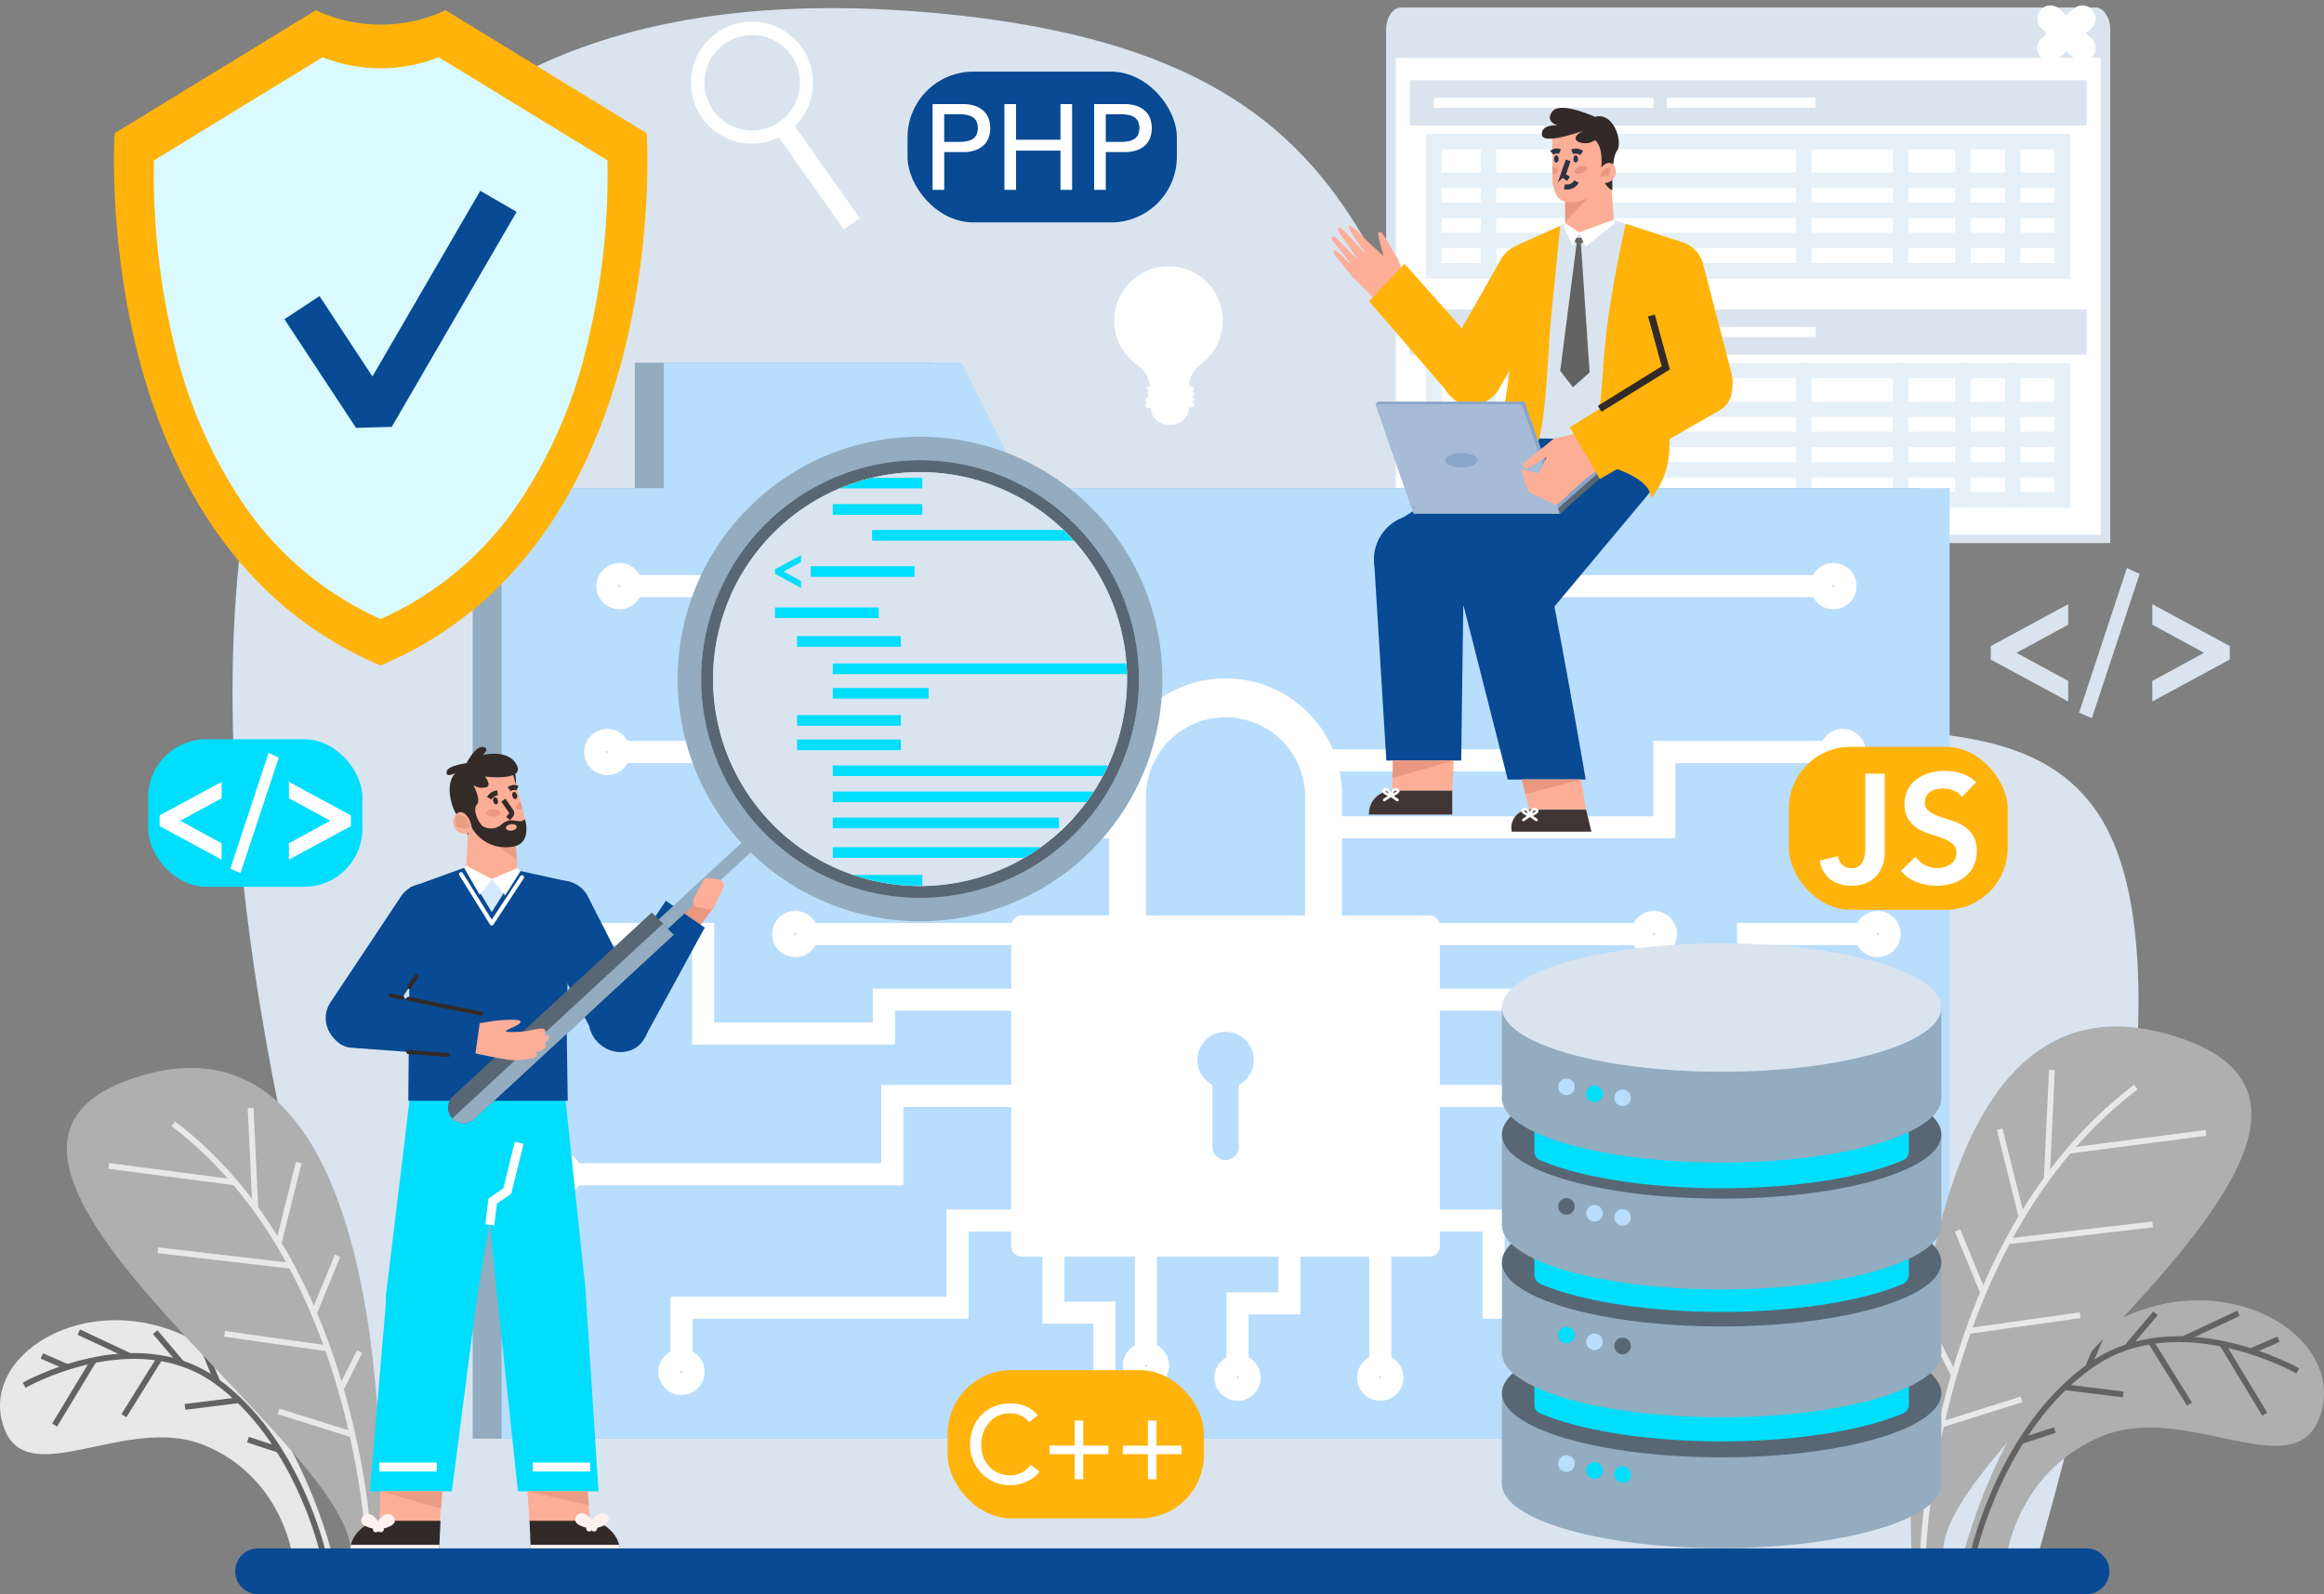 <svg xmlns="http://www.w3.org/2000/svg" xmlns:xlink="http://www.w3.org/1999/xlink" width="400.001" height="274.424" viewBox="0 0 400.001 274.424">
  <rect x="0" y="0" width="400.001" height="274.424" fill="#808080" stroke="none"/>
  <defs>
    <clipPath id="clip-path">
      <path id="Trazado_192323" data-name="Trazado 192323" d="M914.012,1060.236a35.624,35.624,0,1,0-50.347,1.986A35.627,35.627,0,0,0,914.012,1060.236Z" transform="translate(-852.224 -1000.434)" fill="none"/>
    </clipPath>
  </defs>
  <g id="Grupo_146544" data-name="Grupo 146544" transform="translate(-180 -5693.711)">
    <g id="Grupo_132850" data-name="Grupo 132850" transform="translate(0 4881)">
      <g id="Grupo_132849" data-name="Grupo 132849" transform="translate(180 814)">
        <path id="Trazado_192265" data-name="Trazado 192265" d="M1179.845,769.128a9.334,9.334,0,0,0-8.205-3.976c-.1.006-.207.014-.31.022a9.343,9.343,0,0,0-5.922,15.747v0a9.513,9.513,0,0,0,1.418,1.219,5.319,5.319,0,0,1,2.2,3.739l-.432.006a.455.455,0,0,0-.318.137c-.015.015-.027.033-.042.05a.431.431,0,1,1,.056.859c-.008.009-.015.018-.023.026a.455.455,0,0,0,.355.745.449.449,0,0,0-.319.14c-.013.013-.025.028-.038.043a.467.467,0,0,0-.09.279.455.455,0,0,0,.46.447.448.448,0,0,0-.319.139.106.106,0,0,0-.015.017.453.453,0,0,0,.347.752l.468-.007a3.306,3.306,0,0,0,.033.331,3.052,3.052,0,0,0,.381,1.048h0q.053.09.112.175c.02.029.041.056.061.084s.055.074.084.11.042.052.064.078.072.08.108.118c.017.018.034.037.052.054.054.053.109.1.167.154l.061.05c.043.035.086.068.131.1l.068.049q.079.054.161.1l.04.025c.068.039.138.075.209.109l.067.03q.079.036.162.067l.073.027c.069.024.138.046.209.066l.024.007c.078.021.159.038.24.052l.072.011c.061.01.123.017.186.023l.075.006c.084.006.169.009.256.008l.51-.008a3.063,3.063,0,0,0,2.986-2.647c.007-.057.012-.115.016-.173s.005-.1.007-.156v0l.426-.006a.457.457,0,0,0,.319-.137.45.45,0,0,0,.13-.323.463.463,0,0,0-.462-.448.454.454,0,0,0-.013-.909.453.453,0,0,0,.333-.755.456.456,0,0,0-.346-.153.46.46,0,0,0,.449-.462.443.443,0,0,0-.1-.27.453.453,0,0,0-.366-.176l-.43.007a5.333,5.333,0,0,1,2.092-3.8,9.343,9.343,0,0,0,2.077-12.848Z" transform="translate(-981.941 -729.219)" fill="#fff"/>
        <path id="Trazado_192266" data-name="Trazado 192266" d="M440.579,841.024S330.39,555.557,532.6,574.88c86.608,8.276,70.44,58.486,108.69,105.465,24.794,30.451,72.479,5.54,90.349,32.149s-3.13,102.483-10.5,128.53Z" transform="translate(-370.588 -573.83)" fill="#dae4ef"/>
        <g id="Grupo_132810" data-name="Grupo 132810" transform="translate(342.642 96.493)">
          <path id="Trazado_192267" data-name="Trazado 192267" d="M2026.538,1131.366v-2.31l13.337-7.218v3.529l-8.909,4.845,8.909,4.845v3.529Z" transform="translate(-2026.538 -1115.614)" fill="#dae4ef"/>
          <path id="Trazado_192268" data-name="Trazado 192268" d="M2109.937,1114.459l-2.187-.962,8.224-24.9,2.188,1.027Z" transform="translate(-2092.541 -1088.601)" fill="#dae4ef"/>
          <path id="Trazado_192269" data-name="Trazado 192269" d="M2188.362,1129.056v2.31l-13.337,7.218v-3.529l8.909-4.845-8.909-4.845v-3.529Z" transform="translate(-2147.217 -1115.614)" fill="#dae4ef"/>
        </g>
        <g id="Grupo_132811" data-name="Grupo 132811" transform="translate(0 225.972)">
          <path id="Trazado_192270" data-name="Trazado 192270" d="M253.932,1819.841s-7.062-28.172-24.667-36.866-36.395,3.209-31.624,15.725c4.114,10.793,21.032-2.478,34.195,2.741s15.238,18.4,15.238,18.4Z" transform="translate(-196.888 -1779.997)" fill="#e8e8e8"/>
          <path id="Trazado_192271" data-name="Trazado 192271" d="M219.079,1817.93s18.895-10.768,32.913-.813,18.455,29.459,18.455,29.459" transform="translate(-214.923 -1806.733)" fill="none" stroke="#636363" stroke-miterlimit="10" stroke-width="1"/>
          <line id="Línea_385" data-name="Línea 385" x2="4.396" y2="1.916" transform="translate(7.203 6.161)" fill="none" stroke="#636363" stroke-miterlimit="10" stroke-width="1"/>
          <line id="Línea_386" data-name="Línea 386" x2="8.756" y2="4.107" transform="translate(13.552 2.054)" fill="none" stroke="#636363" stroke-miterlimit="10" stroke-width="1"/>
          <line id="Línea_387" data-name="Línea 387" x2="4.555" y2="5.381" transform="translate(26.708 2.054)" fill="none" stroke="#636363" stroke-miterlimit="10" stroke-width="1"/>
          <line id="Línea_388" data-name="Línea 388" x2="2.048" y2="4.956" transform="translate(35.342 5.66)" fill="none" stroke="#636363" stroke-miterlimit="10" stroke-width="1"/>
          <line id="Línea_389" data-name="Línea 389" y1="11.165" x2="6.749" transform="translate(9.401 6.889)" fill="none" stroke="#636363" stroke-miterlimit="10" stroke-width="1"/>
          <line id="Línea_390" data-name="Línea 390" y1="9.94" x2="6.189" transform="translate(21.324 6.513)" fill="none" stroke="#636363" stroke-miterlimit="10" stroke-width="1"/>
          <line id="Línea_391" data-name="Línea 391" y1="1.156" x2="9.305" transform="translate(31.837 13.773)" fill="none" stroke="#636363" stroke-miterlimit="10" stroke-width="1"/>
          <line id="Línea_392" data-name="Línea 392" x2="5.334" y2="1.751" transform="translate(42.67 20.568)" fill="none" stroke="#636363" stroke-miterlimit="10" stroke-width="1"/>
        </g>
        <g id="Grupo_132815" data-name="Grupo 132815" transform="translate(238.575 0)">
          <path id="Trazado_192272" data-name="Trazado 192272" d="M1592.918,573.346H1473.4c-1.415,0-2.562,1.726-2.562,3.855v88.336H1595.48V577.2C1595.48,575.072,1594.333,573.346,1592.918,573.346Z" transform="translate(-1470.841 -573.346)" fill="#dae4ef"/>
          <rect id="Rectángulo_293932" data-name="Rectángulo 293932" width="121.307" height="82.107" transform="translate(1.666 8.664)" fill="#fff"/>
          <g id="Grupo_132812" data-name="Grupo 132812" transform="translate(114.334 1.909)">
            <line id="Línea_393" data-name="Línea 393" y1="5.068" x2="5.514" fill="none" stroke="#fff" stroke-linecap="round" stroke-linejoin="round" stroke-width="4.527"/>
            <line id="Línea_394" data-name="Línea 394" x1="5.514" y1="5.068" fill="none" stroke="#fff" stroke-linecap="round" stroke-linejoin="round" stroke-width="4.527"/>
          </g>
          <g id="Grupo_132813" data-name="Grupo 132813" transform="translate(4.059 51.984)">
            <rect id="Rectángulo_293933" data-name="Rectángulo 293933" width="116.52" height="7.784" fill="#dae4ef"/>
            <rect id="Rectángulo_293934" data-name="Rectángulo 293934" width="37.803" height="1.733" transform="translate(4.159 3.012)" fill="#fff"/>
            <rect id="Rectángulo_293935" data-name="Rectángulo 293935" width="25.599" height="1.733" transform="translate(44.266 3.012)" fill="#fff"/>
            <rect id="Rectángulo_293936" data-name="Rectángulo 293936" width="108.165" height="22.241" transform="translate(4.177 10.554)" fill="none" stroke="#e5f0f8" stroke-miterlimit="10" stroke-width="2.608"/>
            <rect id="Rectángulo_293937" data-name="Rectángulo 293937" width="9.385" height="22.241" transform="translate(4.177 10.554)" fill="none" stroke="#e5f0f8" stroke-miterlimit="10" stroke-width="2.608"/>
            <rect id="Rectángulo_293938" data-name="Rectángulo 293938" width="54.251" height="22.241" transform="translate(13.563 10.554)" fill="none" stroke="#e5f0f8" stroke-miterlimit="10" stroke-width="2.608"/>
            <rect id="Rectángulo_293939" data-name="Rectángulo 293939" width="8.561" height="22.241" transform="translate(103.781 10.554)" fill="none" stroke="#e5f0f8" stroke-miterlimit="10" stroke-width="2.608"/>
            <rect id="Rectángulo_293940" data-name="Rectángulo 293940" width="8.561" height="22.241" transform="translate(95.22 10.554)" fill="none" stroke="#e5f0f8" stroke-miterlimit="10" stroke-width="2.608"/>
            <rect id="Rectángulo_293941" data-name="Rectángulo 293941" width="10.697" height="22.241" transform="translate(84.524 10.554)" fill="none" stroke="#e5f0f8" stroke-miterlimit="10" stroke-width="2.608"/>
            <rect id="Rectángulo_293942" data-name="Rectángulo 293942" width="16.71" height="22.241" transform="translate(67.814 10.554)" fill="none" stroke="#e5f0f8" stroke-miterlimit="10" stroke-width="2.608"/>
            <rect id="Rectángulo_293943" data-name="Rectángulo 293943" width="108.165" height="5.202" transform="translate(4.177 17.187)" fill="none" stroke="#e5f0f8" stroke-miterlimit="10" stroke-width="2.608"/>
            <rect id="Rectángulo_293944" data-name="Rectángulo 293944" width="108.165" height="5.202" transform="translate(4.177 22.389)" fill="none" stroke="#e5f0f8" stroke-miterlimit="10" stroke-width="2.608"/>
            <rect id="Rectángulo_293945" data-name="Rectángulo 293945" width="108.165" height="5.202" transform="translate(4.177 27.592)" fill="none" stroke="#e5f0f8" stroke-miterlimit="10" stroke-width="2.608"/>
          </g>
          <g id="Grupo_132814" data-name="Grupo 132814" transform="translate(4.059 12.528)">
            <rect id="Rectángulo_293946" data-name="Rectángulo 293946" width="116.52" height="7.784" fill="#dae4ef"/>
            <rect id="Rectángulo_293947" data-name="Rectángulo 293947" width="37.803" height="1.733" transform="translate(4.159 3.012)" fill="#fff"/>
            <rect id="Rectángulo_293948" data-name="Rectángulo 293948" width="25.599" height="1.733" transform="translate(44.266 3.012)" fill="#fff"/>
            <rect id="Rectángulo_293949" data-name="Rectángulo 293949" width="108.165" height="22.241" transform="translate(4.177 10.554)" fill="none" stroke="#e5f0f8" stroke-miterlimit="10" stroke-width="2.608"/>
            <rect id="Rectángulo_293950" data-name="Rectángulo 293950" width="9.385" height="22.241" transform="translate(4.177 10.554)" fill="none" stroke="#e5f0f8" stroke-miterlimit="10" stroke-width="2.608"/>
            <rect id="Rectángulo_293951" data-name="Rectángulo 293951" width="54.251" height="22.241" transform="translate(13.563 10.554)" fill="none" stroke="#e5f0f8" stroke-miterlimit="10" stroke-width="2.608"/>
            <rect id="Rectángulo_293952" data-name="Rectángulo 293952" width="8.561" height="22.241" transform="translate(103.781 10.554)" fill="none" stroke="#e5f0f8" stroke-miterlimit="10" stroke-width="2.608"/>
            <rect id="Rectángulo_293953" data-name="Rectángulo 293953" width="8.561" height="22.241" transform="translate(95.22 10.554)" fill="none" stroke="#e5f0f8" stroke-miterlimit="10" stroke-width="2.608"/>
            <rect id="Rectángulo_293954" data-name="Rectángulo 293954" width="10.697" height="22.241" transform="translate(84.524 10.554)" fill="none" stroke="#e5f0f8" stroke-miterlimit="10" stroke-width="2.608"/>
            <rect id="Rectángulo_293955" data-name="Rectángulo 293955" width="16.71" height="22.241" transform="translate(67.814 10.554)" fill="none" stroke="#e5f0f8" stroke-miterlimit="10" stroke-width="2.608"/>
            <rect id="Rectángulo_293956" data-name="Rectángulo 293956" width="108.165" height="5.202" transform="translate(4.177 17.187)" fill="none" stroke="#e5f0f8" stroke-miterlimit="10" stroke-width="2.608"/>
            <rect id="Rectángulo_293957" data-name="Rectángulo 293957" width="108.165" height="5.202" transform="translate(4.177 22.389)" fill="none" stroke="#e5f0f8" stroke-miterlimit="10" stroke-width="2.608"/>
            <rect id="Rectángulo_293958" data-name="Rectángulo 293958" width="108.165" height="5.202" transform="translate(4.177 27.592)" fill="none" stroke="#e5f0f8" stroke-miterlimit="10" stroke-width="2.608"/>
          </g>
        </g>
        <path id="Trazado_192273" data-name="Trazado 192273" d="M312.229,1631.49s4.983-94.431-40.12-82.262,35.183,63.062,35.115,82.262Z" transform="translate(-246.845 -1365.593)" fill="#afafaf"/>
        <g id="Grupo_133615" data-name="Grupo 133615" transform="translate(18.712 189.458)">
          <path id="Trazado_192274" data-name="Trazado 192274" d="M389.929,1673.205s-1.575-49.337-33.726-73.732" transform="translate(-345.08 -1596.767)" fill="#afafaf" stroke="#e8e8e8" stroke-miterlimit="10" stroke-width="1"/>
          <line id="Línea_395" data-name="Línea 395" x1="0.803" y1="17.013" transform="translate(24.421)" fill="none" stroke="#e8e8e8" stroke-miterlimit="10" stroke-width="1"/>
          <line id="Línea_396" data-name="Línea 396" x2="21.731" y2="2.833" transform="translate(0 9.963)" fill="none" stroke="#e8e8e8" stroke-miterlimit="10" stroke-width="1"/>
          <line id="Línea_397" data-name="Línea 397" x2="22.977" y2="2.677" transform="translate(8.451 24.483)" fill="none" stroke="#e8e8e8" stroke-miterlimit="10" stroke-width="1"/>
          <line id="Línea_398" data-name="Línea 398" x2="17.747" y2="2.508" transform="translate(19.939 38.872)" fill="none" stroke="#e8e8e8" stroke-miterlimit="10" stroke-width="1"/>
          <line id="Línea_399" data-name="Línea 399" x1="4.068" y2="9.883" transform="translate(35.321 25.428)" fill="none" stroke="#e8e8e8" stroke-miterlimit="10" stroke-width="1"/>
          <line id="Línea_400" data-name="Línea 400" x1="3.468" y2="13.914" transform="translate(29.237 9.388)" fill="none" stroke="#e8e8e8" stroke-miterlimit="10" stroke-width="1"/>
          <line id="Línea_401" data-name="Línea 401" x1="3.241" y2="6.459" transform="translate(39.946 41.926)" fill="none" stroke="#e8e8e8" stroke-miterlimit="10" stroke-width="1"/>
          <line id="Línea_402" data-name="Línea 402" x2="12.717" y2="4.01" transform="translate(29.237 52.212)" fill="none" stroke="#e8e8e8" stroke-miterlimit="10" stroke-width="1"/>
        </g>
        <g id="Grupo_132822" data-name="Grupo 132822" transform="translate(81.346 61.158)">
          <g id="Grupo_132817" data-name="Grupo 132817" transform="translate(0 0)">
            <path id="Trazado_192275" data-name="Trazado 192275" d="M710.435,899.922l10.8,21.585H880.493v163.634H631.262V921.507h27.909V899.922Z" transform="translate(-631.262 -899.922)" fill="#93acbf"/>
          </g>
          <g id="Grupo_132819" data-name="Grupo 132819" transform="translate(4.985 0)">
            <g id="Grupo_132818" data-name="Grupo 132818">
              <path id="Trazado_192276" data-name="Trazado 192276" d="M737.055,899.922l10.8,21.585H907.113v163.634H657.882V921.507h27.909V899.922Z" transform="translate(-657.882 -899.922)" fill="#b9ddfc"/>
            </g>
          </g>
          <g id="Grupo_132821" data-name="Grupo 132821" transform="translate(11.874 35.575)">
            <g id="Grupo_132820" data-name="Grupo 132820" transform="translate(80.841 18.759)">
              <path id="Trazado_192277" data-name="Trazado 192277" d="M1198.3,1230.871h-15.029V1210.1a20.05,20.05,0,0,0-40.1,0v20.767h-15.029a1.8,1.8,0,0,0-1.8,1.8V1287.8a1.8,1.8,0,0,0,1.8,1.8H1198.3a1.8,1.8,0,0,0,1.8-1.8v-55.129A1.8,1.8,0,0,0,1198.3,1230.871Zm-48.774-20.767a13.7,13.7,0,0,1,27.391,0v20.767h-27.391Z" transform="translate(-1126.343 -1190.055)" fill="#fff"/>
              <path id="Trazado_192278" data-name="Trazado 192278" d="M1307.081,1519.823a4.854,4.854,0,1,0-7.124,4.289v10.654a2.27,2.27,0,0,0,4.54,0v-10.654A4.851,4.851,0,0,0,1307.081,1519.823Z" transform="translate(-1265.344 -1454.122)" fill="#b9ddfc"/>
            </g>
            <path id="Trazado_192279" data-name="Trazado 192279" d="M1419.149,1135.251h31.644v-30h52.858" transform="translate(-1283.474 -1102.375)" fill="none" stroke="#fff" stroke-miterlimit="10" stroke-width="3.803"/>
            <path id="Trazado_192280" data-name="Trazado 192280" d="M1419.149,1270.708h57.572v-12.964h28.809" transform="translate(-1283.474 -1226.308)" fill="none" stroke="#fff" stroke-miterlimit="10" stroke-width="3.803"/>
            <line id="Línea_403" data-name="Línea 403" x2="39.181" transform="translate(150.609 62.771)" fill="none" stroke="#fff" stroke-miterlimit="10" stroke-width="3.803"/>
            <path id="Trazado_192281" data-name="Trazado 192281" d="M1506.585,1436.375h24.488v5.824h31.114v-17.126h20.455" transform="translate(-1354.536 -1362.302)" fill="none" stroke="#fff" stroke-miterlimit="10" stroke-width="3.803"/>
            <path id="Trazado_192282" data-name="Trazado 192282" d="M1491.869,1573.887h25.8v13.487h55.314" transform="translate(-1342.575 -1483.247)" fill="none" stroke="#fff" stroke-miterlimit="10" stroke-width="3.803"/>
            <path id="Trazado_192283" data-name="Trazado 192283" d="M1498.893,1688.477h13.252v14.983h47.516v8.965" transform="translate(-1348.285 -1576.377)" fill="none" stroke="#fff" stroke-miterlimit="10" stroke-width="3.803"/>
            <path id="Trazado_192284" data-name="Trazado 192284" d="M860.743,1135.251H829.1v-30H776.241" transform="translate(-760.964 -1102.375)" fill="none" stroke="#fff" stroke-miterlimit="10" stroke-width="3.803"/>
            <path id="Trazado_192285" data-name="Trazado 192285" d="M852.588,1270.708H795.016v-12.964H766.206" transform="translate(-752.809 -1226.308)" fill="none" stroke="#fff" stroke-miterlimit="10" stroke-width="3.803"/>
            <line id="Línea_404" data-name="Línea 404" x1="39.181" transform="translate(45.664 62.771)" fill="none" stroke="#fff" stroke-miterlimit="10" stroke-width="3.803"/>
            <path id="Trazado_192286" data-name="Trazado 192286" d="M809.957,1436.375H785.469v5.824H754.355v-17.126H733.9" transform="translate(-726.553 -1362.302)" fill="none" stroke="#fff" stroke-miterlimit="10" stroke-width="3.803"/>
            <path id="Trazado_192287" data-name="Trazado 192287" d="M802.711,1573.887h-25.8v13.487H721.593" transform="translate(-716.551 -1483.247)" fill="none" stroke="#fff" stroke-miterlimit="10" stroke-width="3.803"/>
            <path id="Trazado_192288" data-name="Trazado 192288" d="M884,1688.477H870.748v14.983H823.232v8.965" transform="translate(-799.155 -1576.377)" fill="none" stroke="#fff" stroke-miterlimit="10" stroke-width="3.803"/>
            <line id="Línea_405" data-name="Línea 405" y2="22.194" transform="translate(144.351 115.25)" fill="none" stroke="#fff" stroke-miterlimit="10" stroke-width="3.803"/>
            <path id="Trazado_192289" data-name="Trazado 192289" d="M1343.218,1692.677v13.461h-8.931v11.1" transform="translate(-1214.504 -1579.791)" fill="none" stroke="#fff" stroke-miterlimit="10" stroke-width="3.803"/>
            <line id="Línea_406" data-name="Línea 406" y2="21.228" transform="translate(104.028 114.119)" fill="none" stroke="#fff" stroke-miterlimit="10" stroke-width="3.803"/>
            <path id="Trazado_192290" data-name="Trazado 192290" d="M1165.065,1705.3V1718h8.787v13.253" transform="translate(-1076.973 -1590.049)" fill="none" stroke="#fff" stroke-miterlimit="10" stroke-width="3.803"/>
            <circle id="Elipse_5120" data-name="Elipse 5120" cx="2.089" cy="2.089" r="2.089" transform="translate(219.832 4.431) rotate(-76.717)" fill="none" stroke="#fff" stroke-miterlimit="10" stroke-width="3.803"/>
            <circle id="Elipse_5121" data-name="Elipse 5121" cx="2.089" cy="2.089" r="2.089" transform="matrix(0.23, -0.973, 0.973, 0.23, 221.44, 32.988)" fill="none" stroke="#fff" stroke-miterlimit="10" stroke-width="3.803"/>
            <circle id="Elipse_5122" data-name="Elipse 5122" cx="2.089" cy="2.089" r="2.089" transform="translate(188.934 64.324) rotate(-76.717)" fill="none" stroke="#fff" stroke-miterlimit="10" stroke-width="3.803"/>
            <circle id="Elipse_5123" data-name="Elipse 5123" cx="2.089" cy="2.089" r="2.089" transform="translate(227.425 64.324) rotate(-76.717)" fill="none" stroke="#fff" stroke-miterlimit="10" stroke-width="3.803"/>
            <circle id="Elipse_5124" data-name="Elipse 5124" cx="2.089" cy="2.089" r="2.089" transform="translate(229.546 104.127) rotate(-45)" fill="none" stroke="#fff" stroke-miterlimit="10" stroke-width="3.803"/>
            <circle id="Elipse_5125" data-name="Elipse 5125" cx="2.089" cy="2.089" r="2.089" transform="translate(208.415 138.145) rotate(-45)" fill="none" stroke="#fff" stroke-miterlimit="10" stroke-width="3.803"/>
            <circle id="Elipse_5126" data-name="Elipse 5126" cx="2.089" cy="2.089" r="2.089" transform="translate(141.838 140.684) rotate(-76.717)" fill="none" stroke="#fff" stroke-miterlimit="10" stroke-width="3.803"/>
            <circle id="Elipse_5127" data-name="Elipse 5127" cx="2.089" cy="2.089" r="2.089" transform="matrix(0.23, -0.973, 0.973, 0.23, 101.516, 138.595)" fill="none" stroke="#fff" stroke-miterlimit="10" stroke-width="3.803"/>
            <circle id="Elipse_5128" data-name="Elipse 5128" cx="2.089" cy="2.089" r="2.089" transform="translate(21.344 137.014) rotate(-22.662)" fill="none" stroke="#fff" stroke-miterlimit="10" stroke-width="3.803"/>
            <circle id="Elipse_5129" data-name="Elipse 5129" cx="2.089" cy="2.089" r="2.089" transform="translate(116.829 139.131) rotate(-45)" fill="none" stroke="#fff" stroke-miterlimit="10" stroke-width="3.803"/>
            <circle id="Elipse_5130" data-name="Elipse 5130" cx="2.089" cy="2.089" r="2.089" transform="translate(93.925 143.308) rotate(-45)" fill="none" stroke="#fff" stroke-miterlimit="10" stroke-width="3.803"/>
            <circle id="Elipse_5131" data-name="Elipse 5131" cx="2.089" cy="2.089" r="2.089" transform="translate(0 104.127) rotate(-45)" fill="none" stroke="#fff" stroke-miterlimit="10" stroke-width="3.803"/>
            <circle id="Elipse_5132" data-name="Elipse 5132" cx="2.089" cy="2.089" r="2.089" transform="translate(3.415 64.497) rotate(-80.75)" fill="none" stroke="#fff" stroke-miterlimit="10" stroke-width="3.803"/>
            <circle id="Elipse_5133" data-name="Elipse 5133" cx="2.089" cy="2.089" r="2.089" transform="translate(8.387 30.998) rotate(-36.488)" fill="none" stroke="#fff" stroke-miterlimit="10" stroke-width="3.803"/>
            <circle id="Elipse_5134" data-name="Elipse 5134" cx="2.089" cy="2.089" r="2.089" transform="translate(10.519 2.214) rotate(-32.006)" fill="none" stroke="#fff" stroke-miterlimit="10" stroke-width="3.803"/>
            <circle id="Elipse_5135" data-name="Elipse 5135" cx="2.089" cy="2.089" r="2.089" transform="matrix(0.231, -0.973, 0.973, 0.231, 41.142, 64.321)" fill="none" stroke="#fff" stroke-miterlimit="10" stroke-width="3.803"/>
          </g>
        </g>
        <path id="Trazado_192291" data-name="Trazado 192291" d="M2002.135,1805s7.667-30.584,26.78-40.024,39.512,3.484,34.332,17.072c-4.467,11.717-22.833-2.69-37.123,2.976S2009.581,1805,2009.581,1805Z" transform="translate(-1664.063 -1539.188)" fill="#afafaf"/>
        <g id="Grupo_133613" data-name="Grupo 133613" transform="translate(339.722 224.783)">
          <path id="Trazado_192292" data-name="Trazado 192292" d="M2066.711,1802.92s-20.513-11.69-35.732-.882-20.035,31.982-20.035,31.982" transform="translate(-2010.944 -1792.995)" fill="none" stroke="#636363" stroke-miterlimit="10" stroke-width="1"/>
          <line id="Línea_407" data-name="Línea 407" x1="4.772" y2="2.081" transform="translate(47.686 4.458)" fill="none" stroke="#636363" stroke-miterlimit="10" stroke-width="1"/>
          <line id="Línea_408" data-name="Línea 408" x1="9.506" y2="4.458" transform="translate(36.06)" fill="none" stroke="#636363" stroke-miterlimit="10" stroke-width="1"/>
          <line id="Línea_409" data-name="Línea 409" x1="4.945" y2="5.842" transform="translate(26.339)" fill="none" stroke="#636363" stroke-miterlimit="10" stroke-width="1"/>
          <line id="Línea_410" data-name="Línea 410" x1="2.223" y2="5.38" transform="translate(19.687 3.914)" fill="none" stroke="#636363" stroke-miterlimit="10" stroke-width="1"/>
          <line id="Línea_411" data-name="Línea 411" x1="7.326" y1="12.121" transform="translate(42.746 5.248)" fill="none" stroke="#636363" stroke-miterlimit="10" stroke-width="1"/>
          <line id="Línea_412" data-name="Línea 412" x1="6.72" y1="10.792" transform="translate(30.41 4.841)" fill="none" stroke="#636363" stroke-miterlimit="10" stroke-width="1"/>
          <line id="Línea_413" data-name="Línea 413" x1="10.102" y1="1.255" transform="translate(15.613 12.723)" fill="none" stroke="#636363" stroke-miterlimit="10" stroke-width="1"/>
          <line id="Línea_414" data-name="Línea 414" x1="5.79" y2="1.901" transform="translate(8.164 20.099)" fill="none" stroke="#636363" stroke-miterlimit="10" stroke-width="1"/>
        </g>
        <path id="Trazado_192293" data-name="Trazado 192293" d="M1953.018,1600.514s-5.41-102.517,43.555-89.307-38.2,68.463-38.122,89.307Z" transform="translate(-1624 -1334.618)" fill="#afafaf"/>
        <g id="Grupo_133614" data-name="Grupo 133614" transform="translate(330.996 182.911)">
          <path id="Trazado_192294" data-name="Trazado 192294" d="M1964.353,1645.8s1.709-53.562,36.614-80.047" transform="translate(-1964.353 -1562.816)" fill="none" stroke="#e8e8e8" stroke-miterlimit="10" stroke-width="1"/>
          <line id="Línea_415" data-name="Línea 415" y1="18.47" x2="0.872" transform="translate(21.305)" fill="none" stroke="#e8e8e8" stroke-miterlimit="10" stroke-width="1"/>
          <line id="Línea_416" data-name="Línea 416" x1="23.592" y2="3.075" transform="translate(25.098 10.817)" fill="none" stroke="#e8e8e8" stroke-miterlimit="10" stroke-width="1"/>
          <line id="Línea_417" data-name="Línea 417" x1="24.945" y2="2.906" transform="translate(14.571 26.581)" fill="none" stroke="#e8e8e8" stroke-miterlimit="10" stroke-width="1"/>
          <line id="Línea_418" data-name="Línea 418" x1="19.267" y2="2.723" transform="translate(7.776 42.202)" fill="none" stroke="#e8e8e8" stroke-miterlimit="10" stroke-width="1"/>
          <line id="Línea_419" data-name="Línea 419" x2="4.416" y2="10.729" transform="translate(5.928 27.606)" fill="none" stroke="#e8e8e8" stroke-miterlimit="10" stroke-width="1"/>
          <line id="Línea_420" data-name="Línea 420" x2="3.765" y2="15.105" transform="translate(13.185 10.192)" fill="none" stroke="#e8e8e8" stroke-miterlimit="10" stroke-width="1"/>
          <line id="Línea_421" data-name="Línea 421" x2="3.518" y2="7.013" transform="translate(1.805 45.518)" fill="none" stroke="#e8e8e8" stroke-miterlimit="10" stroke-width="1"/>
          <line id="Línea_422" data-name="Línea 422" x1="13.806" y2="4.353" transform="translate(3.143 56.684)" fill="none" stroke="#e8e8e8" stroke-miterlimit="10" stroke-width="1"/>
        </g>
        <g id="Grupo_132825" data-name="Grupo 132825" transform="translate(258.511 161.108)">
          <ellipse id="Elipse_5136" data-name="Elipse 5136" cx="37.813" cy="11.05" rx="37.813" ry="11.05" transform="translate(0 82.012)" fill="#93acbf"/>
          <rect id="Rectángulo_293959" data-name="Rectángulo 293959" width="75.627" height="15.633" transform="translate(0 77.428)" fill="#93acbf"/>
          <ellipse id="Elipse_5137" data-name="Elipse 5137" cx="37.813" cy="11.05" rx="37.813" ry="11.05" transform="translate(0 66.378)" fill="#586773"/>
          <path id="Trazado_192295" data-name="Trazado 192295" d="M1607.109,1784.465v12.517a1.535,1.535,0,0,0,.927,1.412c6.8,2.929,18.283,4.852,31.3,4.852s24.5-1.923,31.3-4.852a1.534,1.534,0,0,0,.927-1.412v-12.517a1.535,1.535,0,0,0-1.535-1.535h-61.386A1.535,1.535,0,0,0,1607.109,1784.465Z" transform="translate(-1601.525 -1717.517)" fill="#00defc"/>
          <ellipse id="Elipse_5138" data-name="Elipse 5138" cx="37.813" cy="11.05" rx="37.813" ry="11.05" transform="translate(0 59.484)" fill="#93acbf"/>
          <rect id="Rectángulo_293960" data-name="Rectángulo 293960" width="75.627" height="15.633" transform="translate(0 54.9)" fill="#93acbf"/>
          <ellipse id="Elipse_5139" data-name="Elipse 5139" cx="37.813" cy="11.05" rx="37.813" ry="11.05" transform="translate(0 43.85)" fill="#586773"/>
          <path id="Trazado_192296" data-name="Trazado 192296" d="M1607.109,1665.716v12.1a1.78,1.78,0,0,0,1.079,1.642c6.819,2.892,18.227,4.787,31.152,4.787s24.327-1.9,31.147-4.787a1.78,1.78,0,0,0,1.079-1.642v-12.1a1.786,1.786,0,0,0-1.786-1.786h-60.885A1.786,1.786,0,0,0,1607.109,1665.716Z" transform="translate(-1601.525 -1620.802)" fill="#00defc"/>
          <ellipse id="Elipse_5140" data-name="Elipse 5140" cx="37.813" cy="11.05" rx="37.813" ry="11.05" transform="translate(0 37.475)" fill="#93acbf"/>
          <rect id="Rectángulo_293961" data-name="Rectángulo 293961" width="75.627" height="15.633" transform="translate(0 32.891)" fill="#93acbf"/>
          <path id="Trazado_192297" data-name="Trazado 192297" d="M1577.3,1561.311c0,2.119,2.041,4.1,5.583,5.781,6.653,3.158,18.6,5.266,32.231,5.266s25.573-2.1,32.225-5.266c3.542-1.683,5.589-3.661,5.589-5.781a3.283,3.283,0,0,0-.125-.893c-.483-1.781-2.42-3.443-5.464-4.887-6.653-3.163-18.6-5.271-32.225-5.271s-25.578,2.108-32.231,5.271c-3.038,1.444-4.976,3.106-5.458,4.887A3.282,3.282,0,0,0,1577.3,1561.311Z" transform="translate(-1577.296 -1528.419)" fill="#586773"/>
          <path id="Trazado_192298" data-name="Trazado 192298" d="M1607.109,1545.99v11.561c6.653,3.163,18.6,5.272,32.231,5.272s25.573-2.109,32.225-5.272V1545.99a49.294,49.294,0,0,0-11.6-3.485,119.931,119.931,0,0,0-41.247,0A49.348,49.348,0,0,0,1607.109,1545.99Z" transform="translate(-1601.525 -1520.666)" fill="#586773"/>
          <path id="Trazado_192299" data-name="Trazado 192299" d="M1607.109,1551.852v12.422a1.591,1.591,0,0,0,.961,1.465c6.805,2.92,18.27,4.837,31.27,4.837s24.459-1.917,31.264-4.837a1.591,1.591,0,0,0,.961-1.465v-12.422a1.593,1.593,0,0,0-1.593-1.593H1608.7A1.593,1.593,0,0,0,1607.109,1551.852Z" transform="translate(-1601.525 -1528.419)" fill="#00defc"/>
          <ellipse id="Elipse_5141" data-name="Elipse 5141" cx="37.813" cy="11.05" rx="37.813" ry="11.05" transform="translate(0 15.633)" fill="#93acbf"/>
          <rect id="Rectángulo_293962" data-name="Rectángulo 293962" width="75.627" height="15.633" transform="translate(0 11.05)" fill="#93acbf"/>
          <ellipse id="Elipse_5142" data-name="Elipse 5142" cx="37.813" cy="11.05" rx="37.813" ry="11.05" transform="translate(0)" fill="#dae4ef"/>
          <circle id="Elipse_5143" data-name="Elipse 5143" cx="1.431" cy="1.431" r="1.431" transform="translate(18.743 26.593) rotate(-45)" fill="#b9ddfc"/>
          <circle id="Elipse_5144" data-name="Elipse 5144" cx="1.431" cy="1.431" r="1.431" transform="translate(9.672 23.271)" fill="#b9ddfc"/>
          <circle id="Elipse_5145" data-name="Elipse 5145" cx="1.431" cy="1.431" r="1.431" transform="translate(14.504 24.453)" fill="#00defc"/>
          <circle id="Elipse_5146" data-name="Elipse 5146" cx="1.431" cy="1.431" r="1.431" transform="translate(19.336 45.741)" fill="#b9ddfc"/>
          <circle id="Elipse_5147" data-name="Elipse 5147" cx="1.431" cy="1.431" r="1.431" transform="translate(9.382 44.217) rotate(-13.283)" fill="#586773"/>
          <circle id="Elipse_5148" data-name="Elipse 5148" cx="1.431" cy="1.431" r="1.431" transform="translate(14.065 47.237) rotate(-67.5)" fill="#b9ddfc"/>
          <circle id="Elipse_5149" data-name="Elipse 5149" cx="1.431" cy="1.431" r="1.431" transform="translate(19.045 68.245) rotate(-13.283)" fill="#586773"/>
          <circle id="Elipse_5150" data-name="Elipse 5150" cx="1.431" cy="1.431" r="1.431" transform="translate(9.672 65.987)" fill="#00defc"/>
          <circle id="Elipse_5151" data-name="Elipse 5151" cx="1.431" cy="1.431" r="1.431" transform="translate(14.504 67.168)" fill="#b9ddfc"/>
          <circle id="Elipse_5152" data-name="Elipse 5152" cx="1.431" cy="1.431" r="1.431" transform="translate(19.336 90.014)" fill="#00defc"/>
          <circle id="Elipse_5153" data-name="Elipse 5153" cx="1.431" cy="1.431" r="1.431" transform="translate(9.672 88.123)" fill="#b9ddfc"/>
          <circle id="Elipse_5154" data-name="Elipse 5154" cx="1.431" cy="1.431" r="1.431" transform="translate(14.504 89.305)" fill="#00defc"/>
        </g>
        <g id="Grupo_132826" data-name="Grupo 132826" transform="translate(19.617 0.468)">
          <path id="Trazado_192300" data-name="Trazado 192300" d="M393.336,597.029l-34.63-21.182a26.156,26.156,0,0,1-11.16,2.483h0a26.157,26.157,0,0,1-11.16-2.483l-34.63,21.182s-4.708,70.387,45.79,91.612h0C398.045,667.416,393.336,597.029,393.336,597.029Z" transform="translate(-301.639 -575.847)" fill="#ffb30b"/>
          <path id="Trazado_192301" data-name="Trazado 192301" d="M416.294,636.828l-29.037-17.756a26.974,26.974,0,0,1-9.994,1.9h0a26.877,26.877,0,0,1-9.99-1.9L338.24,636.829a124.078,124.078,0,0,0,3.644,32.375A82.471,82.471,0,0,0,353.708,696.1a56.566,56.566,0,0,0,23.555,19.689h0v0A56.528,56.528,0,0,0,400.823,696.1a82.437,82.437,0,0,0,11.822-26.9A124,124,0,0,0,416.294,636.828Z" transform="translate(-331.359 -610.975)" fill="#d9faff"/>
          <path id="Trazado_192302" data-name="Trazado 192302" d="M492.009,741.836l-18.4,31.686-.161.278-9.112-13.836-6.038,3.98,12.328,18.708,3.024-.086,3.121-.086,21.489-37.014Z" transform="translate(-428.961 -710.751)" fill="#084a93"/>
        </g>
        <path id="Trazado_192421" data-name="Trazado 192421" d="M3.936,0h314.7a3.936,3.936,0,0,1,0,7.873H3.936A3.936,3.936,0,0,1,3.936,0Z" transform="translate(40.487 265.262)" fill="#084a93"/>
        <g id="Grupo_132836" data-name="Grupo 132836" transform="translate(56.066 73.918)">
          <path id="Trazado_192303" data-name="Trazado 192303" d="M633.1,1323.77l-9.715-.165.509-10.2.243-4.878.014-.243,7.6-3.2.248,3.448.183,2.512Z" transform="translate(-599.58 -1241.971)" fill="#fdae97"/>
          <path id="Trazado_192304" data-name="Trazado 192304" d="M555.692,1558.081l-4.085,33.818a7.772,7.772,0,0,0,9.182,8.8c4.223-.821,5.839-4.081,6.6-8.93,1.456-9.307,6.541-37.233,6.541-37.233Z" transform="translate(-541.171 -1444.705)" fill="#00defc"/>
          <path id="Trazado_192305" data-name="Trazado 192305" d="M650.132,1564.374l-15.007,1.007.075,16.626,1.781,2.634,1.651,16.028,15.191-1.215Z" transform="translate(-609.122 -1452.7)" fill="#00defc"/>
          <path id="Trazado_192306" data-name="Trazado 192306" d="M498.445,1406.028l.051.034a4.9,4.9,0,0,0,6.779-1.362l12.138-18.241a4.9,4.9,0,0,0-1.362-6.779l-.051-.034a4.9,4.9,0,0,0-6.779,1.362l-12.138,18.241A4.9,4.9,0,0,0,498.445,1406.028Z" transform="translate(-496.269 -1301.905)" fill="#084a93"/>
          <path id="Trazado_192307" data-name="Trazado 192307" d="M813.284,1384.487l-4,5.353-5.207-3.17,5.888-5.778,4.251.781Z" transform="translate(-746.433 -1303.579)" fill="#e89780"/>
          <path id="Trazado_192308" data-name="Trazado 192308" d="M740.881,1419.711c2.426,1.411,5.444.811,6.683-1.334l6.131-11.2,2.162-3.971,2.263-4.133-3.763-2.6-2.672-1.845-.258-.182-2.746,4.075-2.522,3.732-7.421,10.991C737.5,1415.384,738.455,1418.3,740.881,1419.711Z" transform="translate(-692.889 -1314.591)" fill="#084a93"/>
          <path id="Trazado_192309" data-name="Trazado 192309" d="M625.406,1367.162c3.565.078,5.083-1.693,5.541-2.389l-1.333-.6-8.815-.444-1.059.339A6.308,6.308,0,0,0,625.406,1367.162Z" transform="translate(-596.617 -1289.628)" fill="#fdae97"/>
          <path id="Trazado_192310" data-name="Trazado 192310" d="M599.375,1389.5l.211,14.578H572.146l.325-36.752,9.417-3.4c.106.193.22.4.36.607l.035.044c.51.651,1.486,1.266,4.22,1.328,2.277.053,3.394-.264,4.027-.677l.009-.009a2.406,2.406,0,0,0,.7-.747l8.889,1.961-.6,18.552Z" transform="translate(-557.936 -1289.787)" fill="#084a93"/>
          <path id="Trazado_192311" data-name="Trazado 192311" d="M536.8,1757.388l14.116-.01,4.255-32.849a7.789,7.789,0,1,0-15.493-1.631,7.507,7.507,0,0,0-.032,1.1l-2.457,28.832-.389,4.555Z" transform="translate(-529.212 -1575.867)" fill="#00defc"/>
          <path id="Trazado_192312" data-name="Trazado 192312" d="M704.226,1404.937h0a4.98,4.98,0,0,1-6.679-2.169l-9.966-19.552a4.98,4.98,0,0,1,2.169-6.679h0a4.98,4.98,0,0,1,6.678,2.169l9.966,19.553A4.98,4.98,0,0,1,704.226,1404.937Z" transform="translate(-651.316 -1299.602)" fill="#084a93"/>
          <g id="Grupo_132832" data-name="Grupo 132832" transform="translate(21.032 0)">
            <path id="Trazado_192313" data-name="Trazado 192313" d="M889.857,1040.376a41.712,41.712,0,1,0-58.944-2.317A41.752,41.752,0,0,0,889.857,1040.376Zm-55.984-5.066a37.675,37.675,0,1,1,53.245,2.1A37.674,37.674,0,0,1,833.874,1035.31Z" transform="translate(-780.29 -968.054)" fill="#93acbf"/>
            <path id="Trazado_192314" data-name="Trazado 192314" d="M904.518,1054.825a37.679,37.679,0,1,0-53.245-2.1A37.681,37.681,0,0,0,904.518,1054.825Zm-51.736-3.494a35.624,35.624,0,1,1,50.347,1.986A35.626,35.626,0,0,1,852.782,1051.33Z" transform="translate(-797.69 -985.464)" fill="#586773"/>
            <g id="Grupo_132827" data-name="Grupo 132827" transform="translate(45.628 6.064)">
              <path id="Trazado_192315" data-name="Trazado 192315" d="M861.688,1060.236a35.624,35.624,0,1,1,50.347,1.986A35.626,35.626,0,0,1,861.688,1060.236Z" transform="translate(-852.224 -1000.434)" fill="#dae4ef"/>
            </g>
            <path id="Trazado_192316" data-name="Trazado 192316" d="M803.836,1347.065l-1.582-1.621,16.507-15.249,1.482,1.712Z" transform="translate(-765.983 -1262.376)" fill="#93acbf"/>
            <path id="Trazado_192317" data-name="Trazado 192317" d="M609.31,1440.642c-.008-.006-.009-.012-.017-.018a2.688,2.688,0,0,1,.151-3.8l34.225-31.632,1.178,1.205.723.735.859.885,1,1.027L613.1,1440.775A2.688,2.688,0,0,1,609.31,1440.642Z" transform="translate(-608.577 -1323.325)" fill="#586773"/>
            <path id="Trazado_192318" data-name="Trazado 192318" d="M612.5,1449.065a.138.138,0,0,1,.03-.026l36.229-33.487.859.885,1,1.027L616.283,1449.2A2.688,2.688,0,0,1,612.5,1449.065Z" transform="translate(-611.761 -1331.748)" fill="#93acbf"/>
            <g id="Grupo_132831" data-name="Grupo 132831" transform="translate(45.628 6.064)">
              <g id="Grupo_132830" data-name="Grupo 132830" clip-path="url(#clip-path)">
                <g id="Grupo_132828" data-name="Grupo 132828" transform="translate(10.66 14.301)">
                  <path id="Trazado_192319" data-name="Trazado 192319" d="M909.146,1080.009v-.778l4.491-2.43v1.188l-3,1.631,3,1.631v1.188Z" transform="translate(-909.146 -1076.801)" fill="#00defc"/>
                  <path id="Trazado_192320" data-name="Trazado 192320" d="M1376.373,1414.216v-1.188l3-1.631-3-1.631v-1.188l4.491,2.43v.778Z" transform="translate(-1288.874 -1346.446)" fill="#00defc"/>
                  <rect id="Rectángulo_293964" data-name="Rectángulo 293964" width="17.859" height="1.835" transform="translate(6.156 1.902)" fill="#00defc"/>
                  <rect id="Rectángulo_293965" data-name="Rectángulo 293965" width="17.859" height="1.835" transform="translate(0 8.992)" fill="#00defc"/>
                  <rect id="Rectángulo_293966" data-name="Rectángulo 293966" width="17.859" height="1.835" transform="translate(3.804 13.931)" fill="#00defc"/>
                  <rect id="Rectángulo_293967" data-name="Rectángulo 293967" width="17.859" height="1.835" transform="translate(3.804 27.525)" fill="#00defc"/>
                  <rect id="Rectángulo_293968" data-name="Rectángulo 293968" width="17.859" height="1.835" transform="translate(3.804 31.73)" fill="#00defc"/>
                  <rect id="Rectángulo_293969" data-name="Rectángulo 293969" width="53.858" height="1.835" transform="translate(9.941 18.635)" fill="#00defc"/>
                  <rect id="Rectángulo_293970" data-name="Rectángulo 293970" width="71.95" height="1.835" transform="translate(9.941 36.198)" fill="#00defc"/>
                  <rect id="Rectángulo_293971" data-name="Rectángulo 293971" width="71.95" height="1.835" transform="translate(9.941 50.264)" fill="#00defc"/>
                  <rect id="Rectángulo_293972" data-name="Rectángulo 293972" width="68.931" height="1.835" transform="translate(16.708 64.034)" fill="#00defc"/>
                  <rect id="Rectángulo_293973" data-name="Rectángulo 293973" width="15.411" height="1.835" transform="translate(9.941 55.044)" fill="#00defc"/>
                  <rect id="Rectángulo_293974" data-name="Rectángulo 293974" width="15.411" height="1.835" transform="translate(9.941 59.59)" fill="#00defc"/>
                  <rect id="Rectángulo_293975" data-name="Rectángulo 293975" width="71.95" height="1.835" transform="translate(9.941 40.688)" fill="#00defc"/>
                  <rect id="Rectángulo_293976" data-name="Rectángulo 293976" width="38.928" height="1.835" transform="translate(9.941 45.179)" fill="#00defc"/>
                  <rect id="Rectángulo_293977" data-name="Rectángulo 293977" width="16.515" height="1.835" transform="translate(9.941 22.864)" fill="#00defc"/>
                </g>
                <g id="Grupo_132829" data-name="Grupo 132829" transform="translate(10.66 -54.078)">
                  <path id="Trazado_192321" data-name="Trazado 192321" d="M909.146,714.872v-.778l4.491-2.43v1.188l-3,1.631,3,1.631V717.3Z" transform="translate(-909.146 -711.664)" fill="#00defc"/>
                  <path id="Trazado_192322" data-name="Trazado 192322" d="M1376.373,1049.08v-1.188l3-1.631-3-1.631v-1.188l4.491,2.43v.778Z" transform="translate(-1288.874 -981.309)" fill="#00defc"/>
                  <rect id="Rectángulo_293978" data-name="Rectángulo 293978" width="17.859" height="1.835" transform="translate(6.156 1.902)" fill="#00defc"/>
                  <rect id="Rectángulo_293979" data-name="Rectángulo 293979" width="17.859" height="1.835" transform="translate(0 8.992)" fill="#00defc"/>
                  <rect id="Rectángulo_293980" data-name="Rectángulo 293980" width="17.859" height="1.835" transform="translate(3.804 13.931)" fill="#00defc"/>
                  <rect id="Rectángulo_293981" data-name="Rectángulo 293981" width="17.859" height="1.835" transform="translate(3.804 27.525)" fill="#00defc"/>
                  <rect id="Rectángulo_293982" data-name="Rectángulo 293982" width="17.859" height="1.835" transform="translate(3.804 31.73)" fill="#00defc"/>
                  <rect id="Rectángulo_293983" data-name="Rectángulo 293983" width="53.858" height="1.835" transform="translate(9.941 18.635)" fill="#00defc"/>
                  <rect id="Rectángulo_293984" data-name="Rectángulo 293984" width="71.95" height="1.835" transform="translate(9.941 36.198)" fill="#00defc"/>
                  <rect id="Rectángulo_293985" data-name="Rectángulo 293985" width="71.95" height="1.835" transform="translate(9.941 50.265)" fill="#00defc"/>
                  <rect id="Rectángulo_293986" data-name="Rectángulo 293986" width="68.931" height="1.835" transform="translate(16.708 64.034)" fill="#00defc"/>
                  <rect id="Rectángulo_293987" data-name="Rectángulo 293987" width="15.411" height="1.835" transform="translate(9.941 55.044)" fill="#00defc"/>
                  <rect id="Rectángulo_293988" data-name="Rectángulo 293988" width="15.411" height="1.835" transform="translate(9.941 59.59)" fill="#00defc"/>
                  <rect id="Rectángulo_293989" data-name="Rectángulo 293989" width="71.95" height="1.835" transform="translate(9.941 40.688)" fill="#00defc"/>
                  <rect id="Rectángulo_293990" data-name="Rectángulo 293990" width="38.928" height="1.835" transform="translate(9.941 45.179)" fill="#00defc"/>
                  <rect id="Rectángulo_293991" data-name="Rectángulo 293991" width="16.515" height="1.835" transform="translate(9.941 22.864)" fill="#00defc"/>
                </g>
              </g>
            </g>
          </g>
          <path id="Trazado_192324" data-name="Trazado 192324" d="M665.146,1273.578s.077-3.361-.844-3.361S663.654,1273.57,665.146,1273.578Z" transform="translate(-632.402 -1213.63)" fill="#332b27"/>
          <path id="Trazado_192325" data-name="Trazado 192325" d="M634.525,1368.047l-4.027,6.365-4.221-7.016c.51.651,1.486,1.266,4.221,1.328C632.775,1368.776,633.892,1368.46,634.525,1368.047Z" transform="translate(-601.931 -1292.611)" fill="#d6eaff"/>
          <path id="Trazado_192326" data-name="Trazado 192326" d="M643.158,1509.992c-.058.428-2.617.977-4.515.775-1.609-.169-5.278-.96-6.358-1.2l.4-5.133a13.28,13.28,0,0,0,1.97-.217c1.495-.3,5.651-.651,5.7-.047s-2.754,1.413-2.527,1.649,2.421.116,3.349-.009,2.885-.711,3.267-.318-.035,1.089-.035,1.089.721-.312.833.174-.888,1.25-.888,1.25.377-.218.368.347-1.889,1.2-1.889,1.2A.348.348,0,0,1,643.158,1509.992Z" transform="translate(-606.813 -1403.501)" fill="#fdae97"/>
          <path id="Trazado_192327" data-name="Trazado 192327" d="M653.433,1718.261l3.625,34.142h13.868l-2.224-34.329a9.349,9.349,0,0,0-.115-1.14,7.489,7.489,0,0,0-8.075-7.116A7.8,7.8,0,0,0,653.433,1718.261Z" transform="translate(-623.976 -1570.882)" fill="#00defc"/>
          <path id="Trazado_192328" data-name="Trazado 192328" d="M524.366,1479.546l-4.909-.989-4.445-.889-11.858-2.385c-2.454-.327-4.77,1.676-5.147,4.459s1.334,5.33,3.79,5.662l12.378.914,4.5.337,4.648.344Z" transform="translate(-497.64 -1380.265)" fill="#084a93"/>
          <path id="Trazado_192329" data-name="Trazado 192329" d="M648.1,1339.485l-5.461-3.982,5.193.264Z" transform="translate(-615.225 -1266.691)" fill="#ea9d85"/>
          <path id="Trazado_192330" data-name="Trazado 192330" d="M624.343,1263.928l1.479,5.381.507,1.845c.4,1.458.586,3.734-.917,4.686a5.858,5.858,0,0,1-5.981-.388c-2.042-1.279-7.646-8.027-3.58-12.206S624.022,1263.206,624.343,1263.928Z" transform="translate(-592.282 -1206.468)" fill="#fdae97"/>
          <path id="Trazado_192331" data-name="Trazado 192331" d="M610.774,1255.855s1.526-3.009,2.851-2.785-.078,1.392-.078,1.392,4.392-1.156,5.868,1.7-5.461,2-5.461,2,1.373,1.71,0,1.877a2.548,2.548,0,0,1-2-.417s1.37,2.538.606,3.347.18,3.1,1.033,3.751a2.79,2.79,0,0,0,3.093-.213,2.868,2.868,0,0,1,1.59-.816c.438-.048,1.473.214,1.92.142a1.723,1.723,0,0,0,.622-.329,7.731,7.731,0,0,1,.246,1.1c.034.651.356,3.563-2.945,3.7a6.676,6.676,0,0,1-6.7-3.857l-.421,1.877a6.572,6.572,0,0,0-1.553-3.146c-1.154-1.033-2.6-5.817-.515-7.659,0,0-1.794,1.027-1.564-.257C607.54,1256.278,610.774,1255.855,610.774,1255.855Z" transform="translate(-586.544 -1199.685)" fill="#332b27"/>
          <g id="Grupo_132833" data-name="Grupo 132833" transform="translate(21.937 64.61)">
            <path id="Trazado_192332" data-name="Trazado 192332" d="M616.313,1314.637c.394,1.024.418,1.693-.386,2a1.881,1.881,0,0,1-2.351-1.1,1.812,1.812,0,0,1,.743-2.414C615.123,1312.817,615.919,1313.613,616.313,1314.637Z" transform="translate(-613.41 -1313.059)" fill="#fdae97"/>
          </g>
          <path id="Trazado_192333" data-name="Trazado 192333" d="M650.045,1299.975c.093.338.346.564.565.5s.321-.383.228-.722-.346-.564-.565-.5S649.952,1299.636,650.045,1299.975Z" transform="translate(-621.219 -1237.221)" fill="#332b27"/>
          <path id="Trazado_192334" data-name="Trazado 192334" d="M668.455,1294.915c.093.338-.009.661-.228.721s-.472-.165-.565-.5.009-.661.228-.721S668.362,1294.577,668.455,1294.915Z" transform="translate(-635.537 -1233.286)" fill="#332b27"/>
          <path id="Trazado_192335" data-name="Trazado 192335" d="M646.228,1311.176c-.018.34-.581.584-1.256.547s-1.207-.342-1.188-.681.581-.584,1.256-.548S646.247,1310.836,646.228,1311.176Z" transform="translate(-616.159 -1246.362)" fill="#e89780"/>
          <path id="Trazado_192336" data-name="Trazado 192336" d="M671.91,1303.617l.33,1.2c-.49.2-.943.172-1.085-.072C670.994,1304.453,671.33,1303.95,671.91,1303.617Z" transform="translate(-638.371 -1240.775)" fill="#e89780"/>
          <path id="Trazado_192337" data-name="Trazado 192337" d="M619.108,1319.964a2.817,2.817,0,0,1,1.023.208c-.309-1.038-1.062-1.078-1.062-1.078" transform="translate(-596.072 -1253.354)" fill="none" stroke="#ea9d85" stroke-linecap="round" stroke-linejoin="round" stroke-width="1.353"/>
          <path id="Trazado_192338" data-name="Trazado 192338" d="M659.524,1301.928l1.34,1.955a.522.522,0,0,1-.04.643l-.247.278-.253.285" transform="translate(-628.951 -1239.402)" fill="none" stroke="#332b27" stroke-miterlimit="10" stroke-width="0.866"/>
          <path id="Trazado_192339" data-name="Trazado 192339" d="M646.527,1296.223a1.874,1.874,0,0,1,1.437-.917" transform="translate(-618.388 -1234.022)" fill="none" stroke="#332b27" stroke-miterlimit="10" stroke-width="0.866"/>
          <path id="Trazado_192340" data-name="Trazado 192340" d="M666.29,1290.442a1.307,1.307,0,0,0-1.423.2" transform="translate(-633.293 -1229.964)" fill="none" stroke="#332b27" stroke-miterlimit="10" stroke-width="0.866"/>
          <path id="Trazado_192341" data-name="Trazado 192341" d="M653.225,1364.433l-4.407,1.885,2.316,2.813,2.636-4.157Z" transform="translate(-620.25 -1290.203)" fill="#fff"/>
          <path id="Trazado_192342" data-name="Trazado 192342" d="M623.776,1362.206l4.372,2.3-2.085,2.694-2.677-4.619Z" transform="translate(-599.58 -1288.392)" fill="#fff"/>
          <path id="Trazado_192343" data-name="Trazado 192343" d="M681.992,1942.678l-.372-5.336h10.39l.406,5.336Z" transform="translate(-646.909 -1755.822)" fill="#fdae97"/>
          <path id="Trazado_192344" data-name="Trazado 192344" d="M692.194,1939.759l-10.574-2.417h10.39Z" transform="translate(-646.909 -1755.822)" fill="#ea9d85"/>
          <path id="Trazado_192345" data-name="Trazado 192345" d="M556.014,1942.641l.4-5.344-10.642.008-.18,5.336Z" transform="translate(-536.353 -1755.785)" fill="#fdae97"/>
          <path id="Trazado_192346" data-name="Trazado 192346" d="M838.224,1373.727l-1.625-.222a1.051,1.051,0,0,0-1.07.546l-1.578,2.967a1.046,1.046,0,0,0,.729,1.518l1.748.336a1.052,1.052,0,0,0,1.149-.581l1.455-3.082A1.047,1.047,0,0,0,838.224,1373.727Z" transform="translate(-770.612 -1297.568)" fill="#fdae97"/>
          <path id="Trazado_192347" data-name="Trazado 192347" d="M556.973,1940.277l-10.42-2.972,10.642-.008Z" transform="translate(-537.136 -1755.785)" fill="#ea9d85"/>
          <path id="Trazado_192348" data-name="Trazado 192348" d="M620.63,1369.979l5.279,8.491,5.208-7.943" transform="translate(-597.341 -1294.709)" fill="none" stroke="#fff" stroke-linecap="round" stroke-linejoin="round" stroke-width="0.704"/>
          <line id="Línea_423" data-name="Línea 423" x1="2.012" y1="0.367" transform="translate(11.168 96.155)" fill="none" stroke="#322a28" stroke-linecap="round" stroke-linejoin="round" stroke-width="0.704"/>
          <line id="Línea_424" data-name="Línea 424" y1="1.847" x2="1.229" transform="translate(14.383 92.867)" fill="none" stroke="#322a28" stroke-linecap="round" stroke-linejoin="round" stroke-width="0.704"/>
          <path id="Trazado_192349" data-name="Trazado 192349" d="M699.093,1969.146H683.751l-.026-.624-.188-4.135h10.44a5.481,5.481,0,0,1,3.4,1.55,5.226,5.226,0,0,1,1.583,2.585A3.745,3.745,0,0,1,699.093,1969.146Z" transform="translate(-648.466 -1777.802)" fill="#322a28"/>
          <path id="Trazado_192350" data-name="Trazado 192350" d="M699.911,1987.092H684.568l-.027-.624h15.237A3.806,3.806,0,0,1,699.911,1987.092Z" transform="translate(-649.284 -1795.747)" fill="#fff1f0"/>
          <g id="Grupo_132834" data-name="Grupo 132834" transform="translate(43.444 185.813)">
            <path id="Trazado_192351" data-name="Trazado 192351" d="M730.632,1961.888s-1.326-2.328-2.219-1.407,2.219,1.407,2.219,1.407" transform="translate(-728.252 -1960.265)" fill="none" stroke="#fff1f0" stroke-linecap="round" stroke-linejoin="round" stroke-width="1.072"/>
            <path id="Trazado_192352" data-name="Trazado 192352" d="M738.469,1962.351l.467-.463s1.326-2.328,2.219-1.407-2.219,1.407-2.219,1.407" transform="translate(-736.556 -1960.265)" fill="none" stroke="#fff1f0" stroke-linecap="round" stroke-linejoin="round" stroke-width="1.072"/>
            <line id="Línea_425" data-name="Línea 425" x1="0.356" y1="0.463" transform="translate(2.38 1.623)" fill="none" stroke="#fff1f0" stroke-linecap="round" stroke-linejoin="round" stroke-width="1.072"/>
          </g>
          <path id="Trazado_192353" data-name="Trazado 192353" d="M518.674,1969.146h15.342l.026-.624.188-4.135h-10.44a5.48,5.48,0,0,0-3.4,1.55,5.228,5.228,0,0,0-1.583,2.585A3.763,3.763,0,0,0,518.674,1969.146Z" transform="translate(-514.478 -1777.802)" fill="#322a28"/>
          <path id="Trazado_192354" data-name="Trazado 192354" d="M518.674,1987.092h15.342l.026-.624H518.806A3.774,3.774,0,0,0,518.674,1987.092Z" transform="translate(-514.478 -1795.747)" fill="#fff1f0"/>
          <g id="Grupo_132835" data-name="Grupo 132835" transform="translate(6.618 185.954)">
            <path id="Trazado_192355" data-name="Trazado 192355" d="M544.321,1962.64s1.326-2.327,2.219-1.407-2.219,1.407-2.219,1.407" transform="translate(-541.941 -1961.017)" fill="none" stroke="#fff1f0" stroke-linecap="round" stroke-linejoin="round" stroke-width="1.072"/>
            <path id="Trazado_192356" data-name="Trazado 192356" d="M534.457,1963.1l-.467-.463s-1.326-2.327-2.219-1.407,2.219,1.407,2.219,1.407" transform="translate(-531.61 -1961.017)" fill="none" stroke="#fff1f0" stroke-linecap="round" stroke-linejoin="round" stroke-width="1.072"/>
            <line id="Línea_426" data-name="Línea 426" y1="0.463" x2="0.356" transform="translate(2.024 1.623)" fill="none" stroke="#fff1f0" stroke-linecap="round" stroke-linejoin="round" stroke-width="1.072"/>
          </g>
          <path id="Trazado_192357" data-name="Trazado 192357" d="M647.07,1631.058l.5-4.088,2.509-1.731,2.039-8.3" transform="translate(-618.829 -1495.418)" fill="none" stroke="#fff" stroke-miterlimit="10" stroke-width="1.552"/>
          <line id="Línea_427" data-name="Línea 427" x1="9.868" transform="translate(35.639 177.337)" fill="none" stroke="#fff" stroke-miterlimit="10" stroke-width="1.552"/>
          <line id="Línea_428" data-name="Línea 428" x1="9.868" transform="translate(9.236 177.337)" fill="none" stroke="#fff" stroke-miterlimit="10" stroke-width="1.552"/>
          <line id="Línea_429" data-name="Línea 429" x2="12.516" y2="2.532" transform="translate(14.21 96.748)" fill="none" stroke="#322a28" stroke-linecap="round" stroke-linejoin="round" stroke-width="0.704"/>
          <line id="Línea_430" data-name="Línea 430" x2="6.823" y2="0.506" transform="translate(14.21 105.884)" fill="none" stroke="#322a28" stroke-linecap="round" stroke-linejoin="round" stroke-width="0.704"/>
          <path id="Trazado_192358" data-name="Trazado 192358" d="M661.865,1324.7c.04.3.488.5,1,.428s.895-.369.855-.672-.488-.5-1-.428S661.825,1324.392,661.865,1324.7Z" transform="translate(-630.851 -1257.35)" fill="#fdae97"/>
        </g>
        <g id="Grupo_132840" data-name="Grupo 132840" transform="translate(229.212 17.273)">
          <path id="Trazado_192359" data-name="Trazado 192359" d="M1686.6,962.461l.046-6.961-8.168,1.205Z" transform="translate(-1630.231 -901.206)" fill="#2d628c"/>
          <path id="Trazado_192360" data-name="Trazado 192360" d="M1433.015,781.971l-.737-2.16s-1.328-2.065-1.724-2.865a10.356,10.356,0,0,0-1.137-1.744c-.148-.113-.581-.07-.619.109a11.919,11.919,0,0,0,.45,2.024l.508,1.926s-2.79-2.535-3.676-3.437c-.5-.508-1.891-2.052-2.268-1.729-.286.247.963,1.986,1.385,2.585.388.551,1.536,2.214,1.536,2.214l-2.6-2.7c-.472-.491-1.695-2.131-2.126-1.781s.9,1.876,1.279,2.435l2.169,3.158-2.779-2.762c-.384-.382-1.382-1.669-1.762-1.314s.786,1.528,1.124,1.965l2.32,2.99-2.063-1.942c-.22-.207-.9-.806-1.093-.583-.268.3.585,1.177.838,1.5l2.095,2.681a3.483,3.483,0,0,0,.577.583l3.548,3.562Z" transform="translate(-1420.839 -753.738)" fill="#fdae97"/>
          <path id="Trazado_192361" data-name="Trazado 192361" d="M1492.286,949.387l-27.644,17.506a7.741,7.741,0,1,0,8.2,12.869l31.867-16.7Z" transform="translate(-1452.575 -896.238)" fill="#084a93"/>
          <path id="Trazado_192362" data-name="Trazado 192362" d="M1459.7,1048.4a7.74,7.74,0,1,1,15.4-1.09l-.458,34.581h-12.887Z" transform="translate(-1452.352 -969.527)" fill="#084a93"/>
          <path id="Trazado_192363" data-name="Trazado 192363" d="M1569.6,959.908l-17.314,20.71a8.689,8.689,0,0,1-12.2,1.09h0a8.689,8.689,0,0,1-1.09-12.2l17.314-20.71a8.69,8.69,0,0,1,12.2-1.09h0A8.689,8.689,0,0,1,1569.6,959.908Z" transform="translate(-1515.232 -893.239)" fill="#084a93"/>
          <path id="Trazado_192364" data-name="Trazado 192364" d="M1599.941,769.287l-8.19,3.688,1.129,33.268,23.281.361,3.528-34.222-11.37-3.7Z" transform="translate(-1559.745 -749.372)" fill="#dae4ef"/>
          <path id="Trazado_192365" data-name="Trazado 192365" d="M1635.5,716.869v5.2s.311,1.122,2.952,1.133a12.067,12.067,0,0,0,5.424-1.743l-.817-11.36Z" transform="translate(-1595.297 -701.758)" fill="#fdae97"/>
          <path id="Trazado_192366" data-name="Trazado 192366" d="M1635.484,745.59l5.4-5.6-5.4-.071Z" transform="translate(-1595.287 -725.997)" fill="#e89780"/>
          <path id="Trazado_192367" data-name="Trazado 192367" d="M1623.688,674.281v7.314c0,1.476.414,3.665,2.075,4.172a5.715,5.715,0,0,0,5.528-1.911c1.59-1.732,5.119-9.53.212-12.411S1623.8,673.518,1623.688,674.281Z" transform="translate(-1585.7 -669.621)" fill="#fdae97"/>
          <path id="Trazado_192368" data-name="Trazado 192368" d="M1475.623,832.274a4.627,4.627,0,0,1-5.887-.046h0l-14.563-16.853,2-2.107,3.68-3.888.424-.453,15,16.886A4.6,4.6,0,0,1,1475.623,832.274Z" transform="translate(-1448.743 -782.082)" fill="#ffb30b"/>
          <path id="Trazado_192369" data-name="Trazado 192369" d="M1536.756,1064.8a7.744,7.744,0,0,1,7.744-7.744c4.277,0,6.624,1.784,7.557,6.049,2.166,9.9,6.709,36.276,6.709,36.276h-13.419l-8.507-33.491A7.8,7.8,0,0,1,1536.756,1064.8Z" transform="translate(-1515.048 -983.747)" fill="#084a93"/>
          <path id="Trazado_192370" data-name="Trazado 192370" d="M1523.857,817.388h0a5.371,5.371,0,0,0,7.3-2.015l9.66-17.029a5.371,5.371,0,0,0-2.015-7.3h0a5.37,5.37,0,0,0-7.3,2.016l-9.66,17.029A5.37,5.37,0,0,0,1523.857,817.388Z" transform="translate(-1502.363 -766.985)" fill="#ffb30b"/>
          <path id="Trazado_192371" data-name="Trazado 192371" d="M1623.122,667.134s-5.937-2.739-7.307-.94.912,2.427.912,2.427-2.832-.334-2.722,1.575,7.2-.7,7.2-.7-2.35,1.065-.991,1.909a2.866,2.866,0,0,0,2.912-.257s1.347.77,1.126,4.308,1.892,4.319,1.892,4.319-.253-5.36.782-6.792S1626.437,666.238,1623.122,667.134Z" transform="translate(-1577.828 -665.581)" fill="#322a28"/>
          <g id="Grupo_132837" data-name="Grupo 132837" transform="translate(45.593 9.488)">
            <path id="Trazado_192372" data-name="Trazado 192372" d="M1664.792,717.455c-.576.9-.73,1.537-.022,1.99a1.836,1.836,0,0,0,2.463-.593,1.769,1.769,0,0,0-.24-2.453C1666.285,715.946,1665.368,716.552,1664.792,717.455Z" transform="translate(-1664.297 -716.245)" fill="#fdae97"/>
            <path id="Trazado_192373" data-name="Trazado 192373" d="M1671.494,722.317a1.278,1.278,0,0,0-1.226.824,2.752,2.752,0,0,1,1.019,0" transform="translate(-1669.15 -721.177)" fill="none" stroke="#e89780" stroke-miterlimit="10" stroke-width="0.697"/>
          </g>
          <path id="Trazado_192374" data-name="Trazado 192374" d="M1643.767,709.9c0,.342-.179.62-.4.62s-.4-.277-.4-.62.179-.62.4-.62S1643.767,709.562,1643.767,709.9Z" transform="translate(-1601.367 -701.101)" fill="#2c3447"/>
          <path id="Trazado_192375" data-name="Trazado 192375" d="M1636.75,733.356a1.924,1.924,0,0,1-2.1.888" transform="translate(-1594.607 -720.664)" fill="none" stroke="#2c3447" stroke-miterlimit="10" stroke-width="0.872"/>
          <path id="Trazado_192376" data-name="Trazado 192376" d="M1634.753,713.86l-.756,2.186a.511.511,0,0,0,.2.594l.615.4" transform="translate(-1594.056 -704.819)" fill="none" stroke="#2c3447" stroke-miterlimit="10" stroke-width="0.872"/>
          <path id="Trazado_192377" data-name="Trazado 192377" d="M1643.461,705.623a1.828,1.828,0,0,0-1.649-.216" transform="translate(-1600.43 -697.847)" fill="none" stroke="#2c3447" stroke-miterlimit="10" stroke-width="0.872"/>
          <path id="Trazado_192378" data-name="Trazado 192378" d="M1625.136,709.9c0,.342.18.62.4.62s.4-.277.4-.62-.18-.62-.4-.62S1625.136,709.562,1625.136,709.9Z" transform="translate(-1586.877 -701.101)" fill="#2c3447"/>
          <path id="Trazado_192379" data-name="Trazado 192379" d="M1623.149,705.566a1.276,1.276,0,0,1,1.39-.182" transform="translate(-1585.262 -697.825)" fill="none" stroke="#2c3447" stroke-miterlimit="10" stroke-width="0.872"/>
          <path id="Trazado_192380" data-name="Trazado 192380" d="M1717.5,817.177h0a5.37,5.37,0,0,0,3.839-6.527l-4.914-18.951a5.371,5.371,0,0,0-6.527-3.839h0a5.371,5.371,0,0,0-3.839,6.527l4.914,18.952A5.371,5.371,0,0,0,1717.5,817.177Z" transform="translate(-1652.506 -764.821)" fill="#ffb30b"/>
          <path id="Trazado_192381" data-name="Trazado 192381" d="M1643.774,720.05c.105.314.7.4,1.323.19s1.047-.634.942-.949-.7-.4-1.323-.19S1643.669,719.736,1643.774,720.05Z" transform="translate(-1602.011 -708.985)" fill="#e89780"/>
          <path id="Trazado_192382" data-name="Trazado 192382" d="M1623.688,719.545v1.214c.512.06.932-.082,1-.348C1624.766,720.095,1624.32,719.708,1623.688,719.545Z" transform="translate(-1585.7 -709.439)" fill="#e89780"/>
          <path id="Trazado_192383" data-name="Trazado 192383" d="M1486.634,1270.759l.267-5.185h-10.466l-.166,5.185Z" transform="translate(-1465.889 -1153.212)" fill="#fdae97"/>
          <path id="Trazado_192384" data-name="Trazado 192384" d="M1476.64,1268.588l10.562-3.015h-10.465Z" transform="translate(-1466.19 -1153.212)" fill="#e89780"/>
          <path id="Trazado_192385" data-name="Trazado 192385" d="M1606.594,1288.256l-.856-5.185h-10.215l1.3,5.185Z" transform="translate(-1562.81 -1167.432)" fill="#fdae97"/>
          <path id="Trazado_192386" data-name="Trazado 192386" d="M1642.766,784.992h1.9l.166.36-.873.65h-.746l-.622-.761Z" transform="translate(-1601.059 -762.629)" fill="#636363"/>
          <path id="Trazado_192387" data-name="Trazado 192387" d="M1596.148,1285.561l9.59-2.491h-10.215Z" transform="translate(-1562.81 -1167.432)" fill="#e89780"/>
          <path id="Trazado_192388" data-name="Trazado 192388" d="M1654.195,768.361l-5.958,2.191,1.086,2.487,5.134-4.132Z" transform="translate(-1605.652 -749.113)" fill="#fff"/>
          <path id="Trazado_192389" data-name="Trazado 192389" d="M1634.255,771.583l-.286.583,1.544,3.256,1.128-2.251Z" transform="translate(-1594.056 -751.732)" fill="#fff"/>
          <path id="Trazado_192390" data-name="Trazado 192390" d="M1633.661,790.385l-2.822,21.907,2.2,2.836,2.86-2.573-1.492-22.171Z" transform="translate(-1591.512 -767.013)" fill="#636363"/>
          <line id="Línea_431" data-name="Línea 431" x2="3.134" y2="12.949" transform="translate(54.645 34.172)" fill="none" stroke="#2c3447" stroke-miterlimit="10" stroke-width="0.872"/>
          <line id="Línea_432" data-name="Línea 432" x1="0.267" y1="7.861" transform="translate(32.352 34.172)" fill="none" stroke="#2c3447" stroke-miterlimit="10" stroke-width="0.872"/>
          <path id="Trazado_192391" data-name="Trazado 192391" d="M1598.787,1310.76l.918,3.78H1586a3.089,3.089,0,0,1,3.011-3.78h9.779Z" transform="translate(-1555.003 -1189.936)" fill="#403534"/>
          <path id="Trazado_192392" data-name="Trazado 192392" d="M1469.3,1293.263v4.115h-14.359l.018-.339a3.982,3.982,0,0,1,3.977-3.776H1469.3Z" transform="translate(-1448.555 -1175.716)" fill="#403534"/>
          <path id="Trazado_192393" data-name="Trazado 192393" d="M1469.631,1293.032s-.312-1.367-1.084-1,1.035,1.045,1.035,1.045l-1.074.742" transform="translate(-1459.457 -1174.666)" fill="none" stroke="#fff" stroke-linecap="round" stroke-linejoin="round" stroke-width="0.464"/>
          <path id="Trazado_192394" data-name="Trazado 192394" d="M1475.169,1293.032s.313-1.367,1.084-1-1.035,1.045-1.035,1.045l1.074.742" transform="translate(-1464.994 -1174.666)" fill="none" stroke="#fff" stroke-linecap="round" stroke-linejoin="round" stroke-width="0.464"/>
          <path id="Trazado_192395" data-name="Trazado 192395" d="M1597.45,1311.356s-.313-1.368-1.084-1,1.035,1.045,1.035,1.045l-1.074.743" transform="translate(-1563.339 -1189.559)" fill="none" stroke="#fff" stroke-linecap="round" stroke-linejoin="round" stroke-width="0.464"/>
          <path id="Trazado_192396" data-name="Trazado 192396" d="M1602.987,1311.356s.313-1.368,1.084-1-1.036,1.045-1.036,1.045l1.075.743" transform="translate(-1568.876 -1189.559)" fill="none" stroke="#fff" stroke-linecap="round" stroke-linejoin="round" stroke-width="0.464"/>
          <path id="Trazado_192397" data-name="Trazado 192397" d="M1569.788,774.052s-.56,5.859-1.468,14.706-.848,22.656-3.7,25.306a48.567,48.567,0,0,0-8.9,1.976,42.99,42.99,0,0,1,3.708-8.774c2.041-3.172,3.041-29.924,3.041-29.924Z" transform="translate(-1530.453 -753.739)" fill="#ffb30b"/>
          <path id="Trazado_192398" data-name="Trazado 192398" d="M1625.292,800.482l-.692,6.9,2.2-1.875-.159-4.889Z" transform="translate(-1586.441 -775.219)" fill="#dae4ef"/>
          <path id="Trazado_192399" data-name="Trazado 192399" d="M1661.7,772.2s-2.2,9.488-3.277,18.286-.712,17.307-3.484,22.473c0,0,11.119,2,11.094,6.485a13.532,13.532,0,0,0,3.162-8.192c.027-4.735,1.85-36.01,1.85-36.01Z" transform="translate(-1611.096 -752.236)" fill="#ffb30b"/>
          <g id="Grupo_132839" data-name="Grupo 132839" transform="translate(7.507 50.6)">
            <path id="Trazado_192400" data-name="Trazado 192400" d="M1467.5,956.877h25.2l-6.576-18.87h-25.2Z" transform="translate(-1460.924 -937.589)" fill="#a5bbd6"/>
            <g id="Grupo_132838" data-name="Grupo 132838">
              <path id="Trazado_192401" data-name="Trazado 192401" d="M1519.772,1002.245l8.24-7.288h-24.372l-9.066,7.288Z" transform="translate(-1488.272 -983.874)" fill="#89a5c7"/>
              <path id="Trazado_192402" data-name="Trazado 192402" d="M1470.042,954.647h25.2l-6.577-18.869h-25.2Z" transform="translate(-1462.99 -935.777)" fill="#a5bbd6"/>
              <path id="Trazado_192403" data-name="Trazado 192403" d="M1461.4,935.777l-.476.417h25.2l6.576,18.869.476-.417-6.576-18.869Z" transform="translate(-1460.924 -935.777)" fill="#89a5c7"/>
              <path id="Trazado_192404" data-name="Trazado 192404" d="M1637.175,994.957l.275.916-8.24,7.288-.319-.916Z" transform="translate(-1597.436 -983.874)" fill="#586773"/>
            </g>
            <ellipse id="Elipse_5155" data-name="Elipse 5155" cx="2.794" cy="1.237" rx="2.794" ry="1.237" transform="translate(12.031 8.83)" fill="#89a5c7"/>
          </g>
          <path id="Trazado_192405" data-name="Trazado 192405" d="M1604.961,964.3l3.731,6.409-.021.013c-1.711.9-5.3,4.346-6.6,5.618a.975.975,0,0,1-1.1.18l-3.523-1.635a2.117,2.117,0,0,1-1.144-1.309l-.772-2.5a.343.343,0,0,1,.41-.429l2,.561a.613.613,0,0,0,.714-.329l1.139-2.363-3.246,1.915a.426.426,0,0,1-.557-.118l-.179-.256a.424.424,0,0,1,.068-.574l5.133-4.164,3.766-.895S1604.847,964.381,1604.961,964.3Z" transform="translate(-1562.81 -908.358)" fill="#fdae97"/>
          <path id="Trazado_192406" data-name="Trazado 192406" d="M1666.669,894.633c1.576,2.374,1.143,5.468-.962,6.856l-20.881,11.97-5.177-8.9L1659,892.582C1661.109,891.194,1665.1,892.247,1666.669,894.633Z" transform="translate(-1598.672 -849.567)" fill="#ffb30b"/>
          <path id="Trazado_192407" data-name="Trazado 192407" d="M1667.084,872.516l11.381-7.042-2.47-9.026" transform="translate(-1620.969 -820.704)" fill="none" stroke="#322a28" stroke-miterlimit="10" stroke-width="1.2"/>
        </g>
        <path id="Trazado_192408" data-name="Trazado 192408" d="M1237.985,815.253a9.334,9.334,0,0,0-8.205-3.976c-.1.006-.207.014-.31.022a9.343,9.343,0,0,0-5.923,15.747v0a9.522,9.522,0,0,0,1.418,1.219,5.32,5.32,0,0,1,2.2,3.739l-.432.007a.457.457,0,0,0-.319.137c-.015.015-.027.032-.042.05a.431.431,0,1,1,.055.859l-.023.026a.443.443,0,1,1,.036.884c-.013.013-.025.028-.038.044a.468.468,0,0,0-.09.279.455.455,0,0,0,.46.447.449.449,0,0,0-.319.139.113.113,0,0,0-.015.017.448.448,0,0,0-.113.305.453.453,0,0,0,.46.446l.468-.007a3.122,3.122,0,0,0,.033.331,3.033,3.033,0,0,0,.381,1.048h0q.053.09.111.176c.02.029.041.056.061.084s.055.074.084.11.042.052.065.078c.035.041.071.08.108.118.017.018.034.037.051.054.054.053.109.1.167.154l.061.05q.064.052.13.1l.068.049c.053.036.107.07.162.1l.04.025c.068.039.138.075.209.109l.067.03c.053.024.107.046.162.067l.073.027c.069.024.139.046.209.066l.024.007c.079.021.159.038.24.052l.071.011q.092.014.186.023l.074.007c.084.006.17.009.256.008l.511-.007a3.064,3.064,0,0,0,2.985-2.647c.007-.057.012-.115.016-.173s.005-.1.007-.156v0l.426-.006a.456.456,0,0,0,.318-.137.448.448,0,0,0,.13-.323.462.462,0,0,0-.462-.449.454.454,0,0,0-.014-.908.453.453,0,0,0,.333-.755.456.456,0,0,0-.346-.153.46.46,0,0,0,.448-.462.443.443,0,0,0-.1-.27.454.454,0,0,0-.366-.176l-.43.006a5.333,5.333,0,0,1,2.092-3.8,9.343,9.343,0,0,0,2.077-12.848Z" transform="translate(-1029.193 -766.706)" fill="#fff"/>
        <path id="Trazado_192409" data-name="Trazado 192409" d="M833.952,602.873a10.5,10.5,0,0,0,13.181,3.343l11.189,15.842,2.745-1.939-11.188-15.84a10.5,10.5,0,1,0-15.928-1.406Zm15.315-10.817a8.219,8.219,0,1,1-11.455-1.972A8.243,8.243,0,0,1,849.267,592.056Z" transform="translate(-713.084 -583.854)" fill="#fff"/>
        <g id="Grupo_132842" data-name="Grupo 132842" transform="translate(163.11 234.579)">
          <rect id="Rectángulo_293992" data-name="Rectángulo 293992" width="44.105" height="25.515" rx="10.951" transform="translate(0 0)" fill="#ffb30b"/>
          <g id="Grupo_132841" data-name="Grupo 132841" transform="translate(3.849 5.715)">
            <path id="Trazado_192410" data-name="Trazado 192410" d="M1098.584,1859.713a3.75,3.75,0,0,0-1.439-1.135,4.291,4.291,0,0,0-1.8-.4,4.81,4.81,0,0,0-2.054.426,4.69,4.69,0,0,0-1.572,1.164,5.316,5.316,0,0,0-1.014,1.732,6.228,6.228,0,0,0-.359,2.13,5.894,5.894,0,0,0,.341,2.007,5.021,5.021,0,0,0,.984,1.665,4.6,4.6,0,0,0,1.572,1.136,5.084,5.084,0,0,0,2.1.417,4.175,4.175,0,0,0,2.026-.473,4.349,4.349,0,0,0,1.476-1.325l1.535,1.155a6.328,6.328,0,0,1-.532.6,5.255,5.255,0,0,1-1,.777,7.067,7.067,0,0,1-1.505.681,6.436,6.436,0,0,1-2.036.294,6.611,6.611,0,0,1-2.867-.606,7.02,7.02,0,0,1-4.023-6.323,7.862,7.862,0,0,1,.51-2.869,6.79,6.79,0,0,1,1.43-2.271,6.384,6.384,0,0,1,2.206-1.487,7.389,7.389,0,0,1,2.84-.53,6.961,6.961,0,0,1,2.6.51,4.866,4.866,0,0,1,2.092,1.572Z" transform="translate(-1088.418 -1856.476)" fill="#fff"/>
            <path id="Trazado_192411" data-name="Trazado 192411" d="M1161.512,1876.564h4.317v-4.316h1.476v4.316h4.318v1.477h-4.318v4.316h-1.476v-4.316h-4.317Z" transform="translate(-1147.823 -1869.294)" fill="#fff"/>
            <path id="Trazado_192412" data-name="Trazado 192412" d="M1228.839,1876.564h4.317v-4.316h1.476v4.316h4.317v1.477h-4.317v4.316h-1.476v-4.316h-4.317Z" transform="translate(-1202.542 -1869.294)" fill="#fff"/>
          </g>
        </g>
        <g id="Grupo_132844" data-name="Grupo 132844" transform="translate(156.202 11.041)">
          <rect id="Rectángulo_293993" data-name="Rectángulo 293993" width="46.356" height="25.958" rx="11.324" transform="translate(0 0)" fill="#084a93"/>
          <g id="Grupo_132843" data-name="Grupo 132843" transform="translate(4.313 5.599)">
            <path id="Trazado_192413" data-name="Trazado 192413" d="M1054.011,662.2h5.191a6.066,6.066,0,0,1,2.334.386,3.963,3.963,0,0,1,1.449.98,3.34,3.34,0,0,1,.739,1.334,4.992,4.992,0,0,1,0,2.856,3.35,3.35,0,0,1-.739,1.334,3.97,3.97,0,0,1-1.449.98,6.069,6.069,0,0,1-2.334.385h-3.189v6.5h-2Zm2,6.5h2.626a7.12,7.12,0,0,0,1.157-.094,3.1,3.1,0,0,0,1.021-.343,1.878,1.878,0,0,0,.719-.72,2.873,2.873,0,0,0,0-2.439,1.87,1.87,0,0,0-.719-.719,3.1,3.1,0,0,0-1.021-.344,7.12,7.12,0,0,0-1.157-.093h-2.626Z" transform="translate(-1054.011 -662.204)" fill="#fff"/>
            <path id="Trazado_192414" data-name="Trazado 192414" d="M1120.022,662.2h2v6.129h7.651V662.2h2v14.759h-2v-6.754h-7.651v6.754h-2Z" transform="translate(-1107.66 -662.204)" fill="#fff"/>
            <path id="Trazado_192415" data-name="Trazado 192415" d="M1202.5,662.2h5.191a6.066,6.066,0,0,1,2.334.386,3.962,3.962,0,0,1,1.449.98,3.332,3.332,0,0,1,.739,1.334,4.986,4.986,0,0,1,0,2.856,3.341,3.341,0,0,1-.739,1.334,3.969,3.969,0,0,1-1.449.98,6.068,6.068,0,0,1-2.334.385H1204.5v6.5h-2Zm2,6.5h2.626a7.128,7.128,0,0,0,1.157-.094,3.108,3.108,0,0,0,1.021-.343,1.877,1.877,0,0,0,.719-.72,2.873,2.873,0,0,0,0-2.439,1.869,1.869,0,0,0-.719-.719,3.1,3.1,0,0,0-1.021-.344,7.128,7.128,0,0,0-1.157-.093H1204.5Z" transform="translate(-1174.694 -662.204)" fill="#fff"/>
          </g>
        </g>
        <g id="Grupo_132846" data-name="Grupo 132846" transform="translate(307.893 127.279)">
          <rect id="Rectángulo_293994" data-name="Rectángulo 293994" width="37.661" height="28.04" rx="10.609" transform="translate(0 0)" fill="#ffb30b"/>
          <g id="Grupo_132845" data-name="Grupo 132845" transform="translate(5.322 4.138)">
            <path id="Trazado_192416" data-name="Trazado 192416" d="M1880.592,1291.247a6.567,6.567,0,0,1-.359,2.151,5.313,5.313,0,0,1-1.063,1.82,5.059,5.059,0,0,1-1.766,1.248,6.135,6.135,0,0,1-2.471.465,6.048,6.048,0,0,1-3.652-1.036,5.118,5.118,0,0,1-1.875-3.295l3.135-.744a2.563,2.563,0,0,0,.759,1.487,2.077,2.077,0,0,0,1.475.558,2.009,2.009,0,0,0,1.952-.969,5.714,5.714,0,0,0,.517-2.67v-12.619h3.349Z" transform="translate(-1869.407 -1277.167)" fill="#fff"/>
            <path id="Trazado_192417" data-name="Trazado 192417" d="M1954.52,1279.609a3.07,3.07,0,0,0-1.422-1.129,4.94,4.94,0,0,0-1.872-.359,4.75,4.75,0,0,0-1.129.132,3.084,3.084,0,0,0-.984.426,2.229,2.229,0,0,0-.7.757,2.178,2.178,0,0,0-.264,1.1,1.723,1.723,0,0,0,.664,1.462,6.4,6.4,0,0,0,1.647.875q.983.373,2.151.718a8.826,8.826,0,0,1,2.151.955,5.36,5.36,0,0,1,1.647,1.622,4.808,4.808,0,0,1,.663,2.682,5.9,5.9,0,0,1-.557,2.644,5.376,5.376,0,0,1-1.5,1.872,6.486,6.486,0,0,1-2.192,1.116,9.144,9.144,0,0,1-2.629.372,9.881,9.881,0,0,1-3.375-.584,6.487,6.487,0,0,1-2.789-1.965l2.523-2.445a4.241,4.241,0,0,0,1.609,1.448,4.53,4.53,0,0,0,2.112.517,4.432,4.432,0,0,0,1.168-.158,3.664,3.664,0,0,0,1.064-.48,2.5,2.5,0,0,0,.769-.808,2.176,2.176,0,0,0,.292-1.131,1.964,1.964,0,0,0-.664-1.593,5.893,5.893,0,0,0-1.647-.943q-.983-.386-2.151-.73a9.044,9.044,0,0,1-2.151-.943,5.2,5.2,0,0,1-1.647-1.6,4.737,4.737,0,0,1-.664-2.668,5.077,5.077,0,0,1,.6-2.525,5.475,5.475,0,0,1,1.567-1.766,6.821,6.821,0,0,1,2.218-1.049,9.491,9.491,0,0,1,2.551-.346,9.317,9.317,0,0,1,2.882.452,6.657,6.657,0,0,1,2.51,1.487Z" transform="translate(-1930.052 -1275.093)" fill="#fff"/>
          </g>
        </g>
        <g id="Grupo_132848" data-name="Grupo 132848" transform="translate(25.504 125.971)">
          <rect id="Rectángulo_293995" data-name="Rectángulo 293995" width="36.865" height="25.388" rx="9.987" transform="translate(0 0)" fill="#00defc"/>
          <g id="Grupo_132847" data-name="Grupo 132847" transform="translate(1.972 2.349)">
            <path id="Trazado_192418" data-name="Trazado 192418" d="M343.605,1292.769v-1.848l10.672-5.775v2.823l-7.128,3.877,7.128,3.876v2.823Z" transform="translate(-343.605 -1280.165)" fill="#fff"/>
            <path id="Trazado_192419" data-name="Trazado 192419" d="M410.335,1279.241l-1.75-.77,6.58-19.921,1.75.822Z" transform="translate(-396.416 -1258.551)" fill="#fff"/>
            <path id="Trazado_192420" data-name="Trazado 192420" d="M473.087,1290.92v1.848l-10.672,5.776v-2.823l7.128-3.876-7.128-3.877v-2.823Z" transform="translate(-440.165 -1280.165)" fill="#fff"/>
          </g>
        </g>
      </g>
    </g>
  </g>
</svg>
